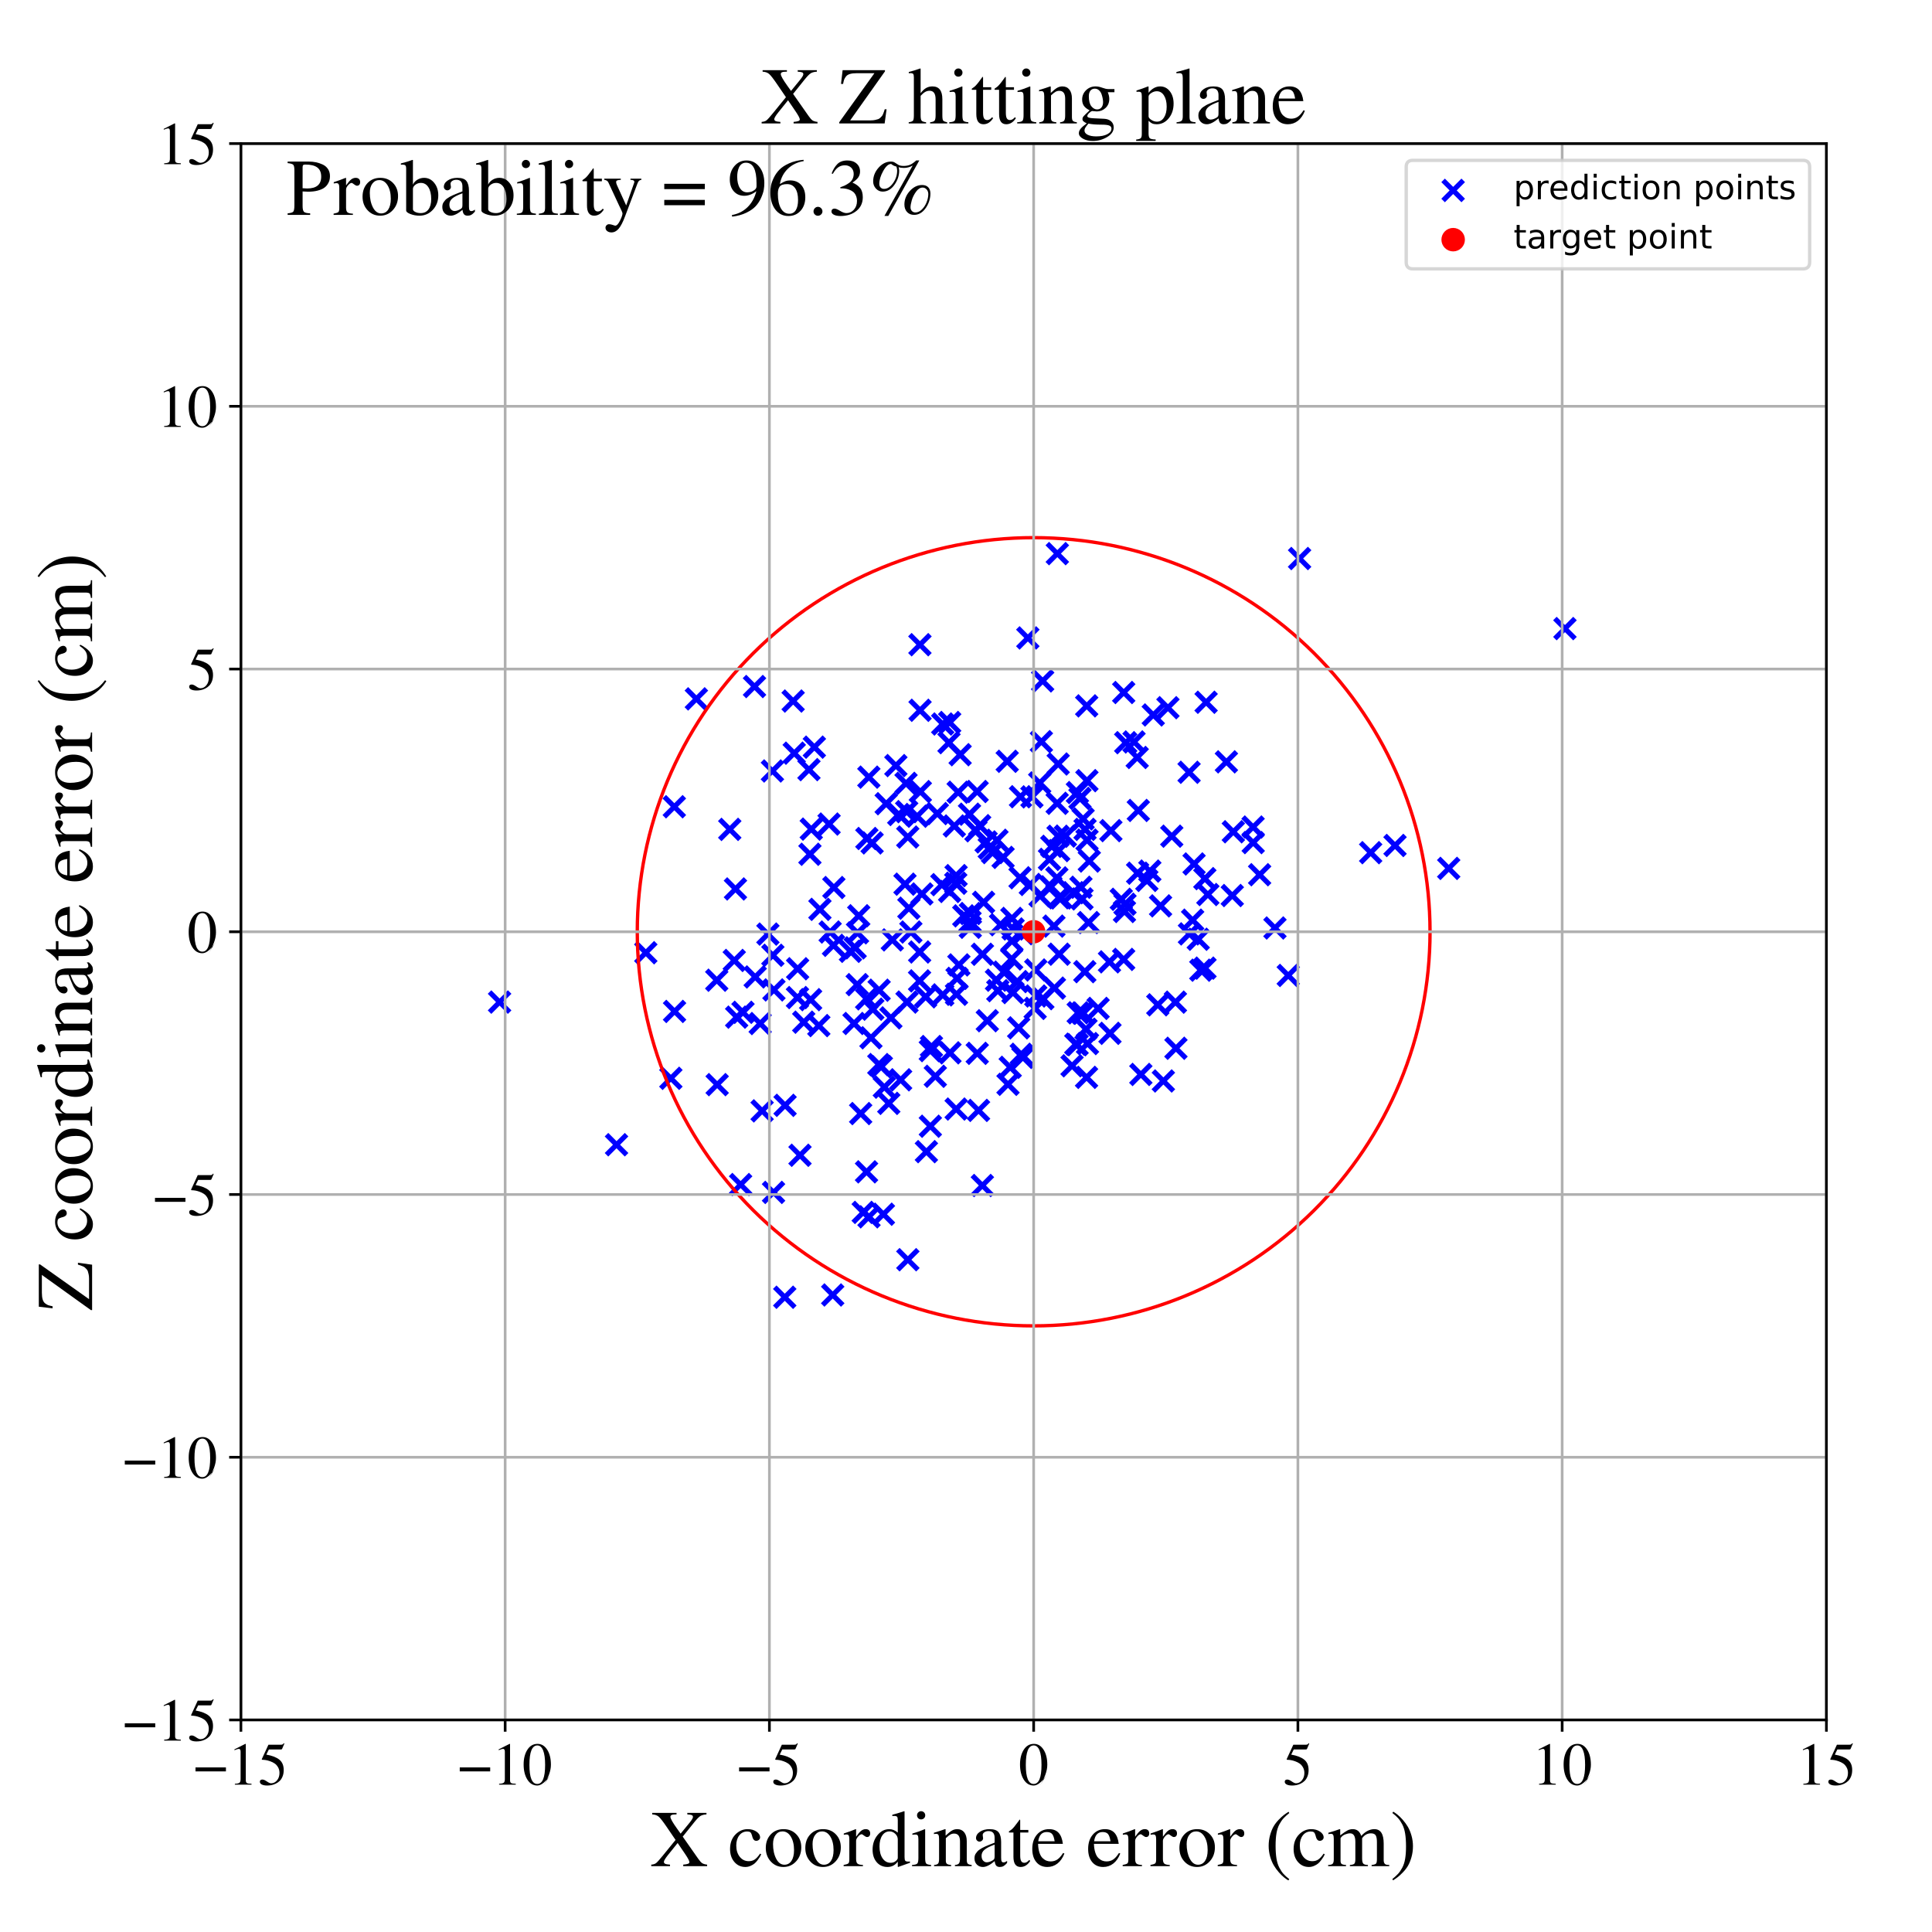 <?xml version="1.0" encoding="utf-8" standalone="no"?>
<!DOCTYPE svg PUBLIC "-//W3C//DTD SVG 1.1//EN"
  "http://www.w3.org/Graphics/SVG/1.1/DTD/svg11.dtd">
<!-- Created with matplotlib (https://matplotlib.org/) -->
<svg height="576pt" version="1.1" viewBox="0 0 576 576" width="576pt" xmlns="http://www.w3.org/2000/svg" xmlns:xlink="http://www.w3.org/1999/xlink">
 <defs>
  <style type="text/css">
*{stroke-linecap:butt;stroke-linejoin:round;}
  </style>
 </defs>
 <g id="figure_1">
  <g id="patch_1">
   <path d="M 0 576 
L 576 576 
L 576 0 
L 0 0 
z
" style="fill:#ffffff;"/>
  </g>
  <g id="axes_1">
   <g id="patch_2">
    <path d="M 71.822 512.784 
L 544.52 512.784 
L 544.52 42.802 
L 71.822 42.802 
z
" style="fill:#ffffff;"/>
   </g>
   <g id="PathCollection_1">
    <defs>
     <path d="M -3 3 
L 3 -3 
M -3 -3 
L 3 3 
" id="m99e637f952" style="stroke:#0000ff;stroke-width:1.5;"/>
    </defs>
    <g clip-path="url(#p95869760eb)">
     <use style="fill:#0000ff;stroke:#0000ff;stroke-width:1.5;" x="262.764" xlink:href="#m99e637f952" y="318.007"/>
     <use style="fill:#0000ff;stroke:#0000ff;stroke-width:1.5;" x="220.809" xlink:href="#m99e637f952" y="353.161"/>
     <use style="fill:#0000ff;stroke:#0000ff;stroke-width:1.5;" x="348.206" xlink:href="#m99e637f952" y="210.993"/>
     <use style="fill:#0000ff;stroke:#0000ff;stroke-width:1.5;" x="321.126" xlink:href="#m99e637f952" y="311.461"/>
     <use style="fill:#0000ff;stroke:#0000ff;stroke-width:1.5;" x="323.987" xlink:href="#m99e637f952" y="210.446"/>
     <use style="fill:#0000ff;stroke:#0000ff;stroke-width:1.5;" x="277.371" xlink:href="#m99e637f952" y="335.771"/>
     <use style="fill:#0000ff;stroke:#0000ff;stroke-width:1.5;" x="280.807" xlink:href="#m99e637f952" y="263.745"/>
     <use style="fill:#0000ff;stroke:#0000ff;stroke-width:1.5;" x="254.612" xlink:href="#m99e637f952" y="305.136"/>
     <use style="fill:#0000ff;stroke:#0000ff;stroke-width:1.5;" x="200.008" xlink:href="#m99e637f952" y="321.481"/>
     <use style="fill:#0000ff;stroke:#0000ff;stroke-width:1.5;" x="323.94" xlink:href="#m99e637f952" y="321.202"/>
     <use style="fill:#0000ff;stroke:#0000ff;stroke-width:1.5;" x="237.748" xlink:href="#m99e637f952" y="297.408"/>
     <use style="fill:#0000ff;stroke:#0000ff;stroke-width:1.5;" x="431.915" xlink:href="#m99e637f952" y="258.899"/>
     <use style="fill:#0000ff;stroke:#0000ff;stroke-width:1.5;" x="285.663" xlink:href="#m99e637f952" y="236.195"/>
     <use style="fill:#0000ff;stroke:#0000ff;stroke-width:1.5;" x="244.121" xlink:href="#m99e637f952" y="305.767"/>
     <use style="fill:#0000ff;stroke:#0000ff;stroke-width:1.5;" x="367.702" xlink:href="#m99e637f952" y="247.979"/>
     <use style="fill:#0000ff;stroke:#0000ff;stroke-width:1.5;" x="247.498" xlink:href="#m99e637f952" y="277.871"/>
     <use style="fill:#0000ff;stroke:#0000ff;stroke-width:1.5;" x="248.604" xlink:href="#m99e637f952" y="264.609"/>
     <use style="fill:#0000ff;stroke:#0000ff;stroke-width:1.5;" x="339.043" xlink:href="#m99e637f952" y="225.831"/>
     <use style="fill:#0000ff;stroke:#0000ff;stroke-width:1.5;" x="285.17" xlink:href="#m99e637f952" y="296.428"/>
     <use style="fill:#0000ff;stroke:#0000ff;stroke-width:1.5;" x="321.213" xlink:href="#m99e637f952" y="236.293"/>
     <use style="fill:#0000ff;stroke:#0000ff;stroke-width:1.5;" x="292.076" xlink:href="#m99e637f952" y="246.161"/>
     <use style="fill:#0000ff;stroke:#0000ff;stroke-width:1.5;" x="317.627" xlink:href="#m99e637f952" y="249.27"/>
     <use style="fill:#0000ff;stroke:#0000ff;stroke-width:1.5;" x="290.966" xlink:href="#m99e637f952" y="247.681"/>
     <use style="fill:#0000ff;stroke:#0000ff;stroke-width:1.5;" x="281.07" xlink:href="#m99e637f952" y="296.61"/>
     <use style="fill:#0000ff;stroke:#0000ff;stroke-width:1.5;" x="350.592" xlink:href="#m99e637f952" y="312.525"/>
     <use style="fill:#0000ff;stroke:#0000ff;stroke-width:1.5;" x="274.18" xlink:href="#m99e637f952" y="283.827"/>
     <use style="fill:#0000ff;stroke:#0000ff;stroke-width:1.5;" x="415.905" xlink:href="#m99e637f952" y="252.065"/>
     <use style="fill:#0000ff;stroke:#0000ff;stroke-width:1.5;" x="321.451" xlink:href="#m99e637f952" y="301.953"/>
     <use style="fill:#0000ff;stroke:#0000ff;stroke-width:1.5;" x="262.006" xlink:href="#m99e637f952" y="317.386"/>
     <use style="fill:#0000ff;stroke:#0000ff;stroke-width:1.5;" x="258.347" xlink:href="#m99e637f952" y="349.369"/>
     <use style="fill:#0000ff;stroke:#0000ff;stroke-width:1.5;" x="286.252" xlink:href="#m99e637f952" y="225.005"/>
     <use style="fill:#0000ff;stroke:#0000ff;stroke-width:1.5;" x="284.942" xlink:href="#m99e637f952" y="263.324"/>
     <use style="fill:#0000ff;stroke:#0000ff;stroke-width:1.5;" x="365.635" xlink:href="#m99e637f952" y="227.133"/>
     <use style="fill:#0000ff;stroke:#0000ff;stroke-width:1.5;" x="284.518" xlink:href="#m99e637f952" y="246.253"/>
     <use style="fill:#0000ff;stroke:#0000ff;stroke-width:1.5;" x="263.375" xlink:href="#m99e637f952" y="362.008"/>
     <use style="fill:#0000ff;stroke:#0000ff;stroke-width:1.5;" x="315.182" xlink:href="#m99e637f952" y="239.497"/>
     <use style="fill:#0000ff;stroke:#0000ff;stroke-width:1.5;" x="283.134" xlink:href="#m99e637f952" y="215.398"/>
     <use style="fill:#0000ff;stroke:#0000ff;stroke-width:1.5;" x="308.804" xlink:href="#m99e637f952" y="296.943"/>
     <use style="fill:#0000ff;stroke:#0000ff;stroke-width:1.5;" x="285.335" xlink:href="#m99e637f952" y="291.685"/>
     <use style="fill:#0000ff;stroke:#0000ff;stroke-width:1.5;" x="307.658" xlink:href="#m99e637f952" y="237.576"/>
     <use style="fill:#0000ff;stroke:#0000ff;stroke-width:1.5;" x="230.737" xlink:href="#m99e637f952" y="295.129"/>
     <use style="fill:#0000ff;stroke:#0000ff;stroke-width:1.5;" x="298.3" xlink:href="#m99e637f952" y="275.693"/>
     <use style="fill:#0000ff;stroke:#0000ff;stroke-width:1.5;" x="256.026" xlink:href="#m99e637f952" y="273.023"/>
     <use style="fill:#0000ff;stroke:#0000ff;stroke-width:1.5;" x="239.624" xlink:href="#m99e637f952" y="304.748"/>
     <use style="fill:#0000ff;stroke:#0000ff;stroke-width:1.5;" x="294.941" xlink:href="#m99e637f952" y="252.889"/>
     <use style="fill:#0000ff;stroke:#0000ff;stroke-width:1.5;" x="230.622" xlink:href="#m99e637f952" y="355.499"/>
     <use style="fill:#0000ff;stroke:#0000ff;stroke-width:1.5;" x="299.307" xlink:href="#m99e637f952" y="289.825"/>
     <use style="fill:#0000ff;stroke:#0000ff;stroke-width:1.5;" x="269.811" xlink:href="#m99e637f952" y="263.601"/>
     <use style="fill:#0000ff;stroke:#0000ff;stroke-width:1.5;" x="309.974" xlink:href="#m99e637f952" y="233.421"/>
     <use style="fill:#0000ff;stroke:#0000ff;stroke-width:1.5;" x="244.447" xlink:href="#m99e637f952" y="271.112"/>
     <use style="fill:#0000ff;stroke:#0000ff;stroke-width:1.5;" x="314.211" xlink:href="#m99e637f952" y="276.106"/>
     <use style="fill:#0000ff;stroke:#0000ff;stroke-width:1.5;" x="293.245" xlink:href="#m99e637f952" y="269.012"/>
     <use style="fill:#0000ff;stroke:#0000ff;stroke-width:1.5;" x="322.273" xlink:href="#m99e637f952" y="264.525"/>
     <use style="fill:#0000ff;stroke:#0000ff;stroke-width:1.5;" x="233.967" xlink:href="#m99e637f952" y="386.758"/>
     <use style="fill:#0000ff;stroke:#0000ff;stroke-width:1.5;" x="271.565" xlink:href="#m99e637f952" y="277.874"/>
     <use style="fill:#0000ff;stroke:#0000ff;stroke-width:1.5;" x="304.907" xlink:href="#m99e637f952" y="278.373"/>
     <use style="fill:#0000ff;stroke:#0000ff;stroke-width:1.5;" x="316.341" xlink:href="#m99e637f952" y="267.716"/>
     <use style="fill:#0000ff;stroke:#0000ff;stroke-width:1.5;" x="299.059" xlink:href="#m99e637f952" y="255.624"/>
     <use style="fill:#0000ff;stroke:#0000ff;stroke-width:1.5;" x="292.902" xlink:href="#m99e637f952" y="284.509"/>
     <use style="fill:#0000ff;stroke:#0000ff;stroke-width:1.5;" x="300.288" xlink:href="#m99e637f952" y="226.97"/>
     <use style="fill:#0000ff;stroke:#0000ff;stroke-width:1.5;" x="236.788" xlink:href="#m99e637f952" y="224.55"/>
     <use style="fill:#0000ff;stroke:#0000ff;stroke-width:1.5;" x="257.362" xlink:href="#m99e637f952" y="361.461"/>
     <use style="fill:#0000ff;stroke:#0000ff;stroke-width:1.5;" x="346.009" xlink:href="#m99e637f952" y="270.073"/>
     <use style="fill:#0000ff;stroke:#0000ff;stroke-width:1.5;" x="322.583" xlink:href="#m99e637f952" y="267.994"/>
     <use style="fill:#0000ff;stroke:#0000ff;stroke-width:1.5;" x="255.658" xlink:href="#m99e637f952" y="278.111"/>
     <use style="fill:#0000ff;stroke:#0000ff;stroke-width:1.5;" x="315.771" xlink:href="#m99e637f952" y="284.482"/>
     <use style="fill:#0000ff;stroke:#0000ff;stroke-width:1.5;" x="346.843" xlink:href="#m99e637f952" y="322.277"/>
     <use style="fill:#0000ff;stroke:#0000ff;stroke-width:1.5;" x="313.57" xlink:href="#m99e637f952" y="252.323"/>
     <use style="fill:#0000ff;stroke:#0000ff;stroke-width:1.5;" x="315.718" xlink:href="#m99e637f952" y="267.652"/>
     <use style="fill:#0000ff;stroke:#0000ff;stroke-width:1.5;" x="345.182" xlink:href="#m99e637f952" y="299.573"/>
     <use style="fill:#0000ff;stroke:#0000ff;stroke-width:1.5;" x="319.612" xlink:href="#m99e637f952" y="317.752"/>
     <use style="fill:#0000ff;stroke:#0000ff;stroke-width:1.5;" x="285.062" xlink:href="#m99e637f952" y="330.65"/>
     <use style="fill:#0000ff;stroke:#0000ff;stroke-width:1.5;" x="287.336" xlink:href="#m99e637f952" y="273.047"/>
     <use style="fill:#0000ff;stroke:#0000ff;stroke-width:1.5;" x="330.923" xlink:href="#m99e637f952" y="308.073"/>
     <use style="fill:#0000ff;stroke:#0000ff;stroke-width:1.5;" x="218.915" xlink:href="#m99e637f952" y="286.344"/>
     <use style="fill:#0000ff;stroke:#0000ff;stroke-width:1.5;" x="340.129" xlink:href="#m99e637f952" y="320.328"/>
     <use style="fill:#0000ff;stroke:#0000ff;stroke-width:1.5;" x="355.996" xlink:href="#m99e637f952" y="257.579"/>
     <use style="fill:#0000ff;stroke:#0000ff;stroke-width:1.5;" x="236.466" xlink:href="#m99e637f952" y="209.008"/>
     <use style="fill:#0000ff;stroke:#0000ff;stroke-width:1.5;" x="256.597" xlink:href="#m99e637f952" y="331.993"/>
     <use style="fill:#0000ff;stroke:#0000ff;stroke-width:1.5;" x="283.218" xlink:href="#m99e637f952" y="313.887"/>
     <use style="fill:#0000ff;stroke:#0000ff;stroke-width:1.5;" x="334.296" xlink:href="#m99e637f952" y="268.113"/>
     <use style="fill:#0000ff;stroke:#0000ff;stroke-width:1.5;" x="335.619" xlink:href="#m99e637f952" y="221.418"/>
     <use style="fill:#0000ff;stroke:#0000ff;stroke-width:1.5;" x="274.303" xlink:href="#m99e637f952" y="211.762"/>
     <use style="fill:#0000ff;stroke:#0000ff;stroke-width:1.5;" x="248.489" xlink:href="#m99e637f952" y="281.842"/>
     <use style="fill:#0000ff;stroke:#0000ff;stroke-width:1.5;" x="359.203" xlink:href="#m99e637f952" y="261.951"/>
     <use style="fill:#0000ff;stroke:#0000ff;stroke-width:1.5;" x="335.02" xlink:href="#m99e637f952" y="206.461"/>
     <use style="fill:#0000ff;stroke:#0000ff;stroke-width:1.5;" x="330.777" xlink:href="#m99e637f952" y="286.76"/>
     <use style="fill:#0000ff;stroke:#0000ff;stroke-width:1.5;" x="267.092" xlink:href="#m99e637f952" y="228.25"/>
     <use style="fill:#0000ff;stroke:#0000ff;stroke-width:1.5;" x="241.176" xlink:href="#m99e637f952" y="229.45"/>
     <use style="fill:#0000ff;stroke:#0000ff;stroke-width:1.5;" x="278.853" xlink:href="#m99e637f952" y="320.88"/>
     <use style="fill:#0000ff;stroke:#0000ff;stroke-width:1.5;" x="274.264" xlink:href="#m99e637f952" y="192.21"/>
     <use style="fill:#0000ff;stroke:#0000ff;stroke-width:1.5;" x="367.39" xlink:href="#m99e637f952" y="266.991"/>
     <use style="fill:#0000ff;stroke:#0000ff;stroke-width:1.5;" x="335.008" xlink:href="#m99e637f952" y="286.036"/>
     <use style="fill:#0000ff;stroke:#0000ff;stroke-width:1.5;" x="408.647" xlink:href="#m99e637f952" y="254.213"/>
     <use style="fill:#0000ff;stroke:#0000ff;stroke-width:1.5;" x="270.417" xlink:href="#m99e637f952" y="298.751"/>
     <use style="fill:#0000ff;stroke:#0000ff;stroke-width:1.5;" x="259.037" xlink:href="#m99e637f952" y="231.692"/>
     <use style="fill:#0000ff;stroke:#0000ff;stroke-width:1.5;" x="304.472" xlink:href="#m99e637f952" y="314.318"/>
     <use style="fill:#0000ff;stroke:#0000ff;stroke-width:1.5;" x="297.088" xlink:href="#m99e637f952" y="292.235"/>
     <use style="fill:#0000ff;stroke:#0000ff;stroke-width:1.5;" x="380.11" xlink:href="#m99e637f952" y="276.666"/>
     <use style="fill:#0000ff;stroke:#0000ff;stroke-width:1.5;" x="373.596" xlink:href="#m99e637f952" y="246.571"/>
     <use style="fill:#0000ff;stroke:#0000ff;stroke-width:1.5;" x="227.215" xlink:href="#m99e637f952" y="331.191"/>
     <use style="fill:#0000ff;stroke:#0000ff;stroke-width:1.5;" x="258.375" xlink:href="#m99e637f952" y="297.792"/>
     <use style="fill:#0000ff;stroke:#0000ff;stroke-width:1.5;" x="241.466" xlink:href="#m99e637f952" y="254.69"/>
     <use style="fill:#0000ff;stroke:#0000ff;stroke-width:1.5;" x="310.074" xlink:href="#m99e637f952" y="267.091"/>
     <use style="fill:#0000ff;stroke:#0000ff;stroke-width:1.5;" x="273.433" xlink:href="#m99e637f952" y="243.348"/>
     <use style="fill:#0000ff;stroke:#0000ff;stroke-width:1.5;" x="354.615" xlink:href="#m99e637f952" y="278.426"/>
     <use style="fill:#0000ff;stroke:#0000ff;stroke-width:1.5;" x="274.847" xlink:href="#m99e637f952" y="266.521"/>
     <use style="fill:#0000ff;stroke:#0000ff;stroke-width:1.5;" x="314.362" xlink:href="#m99e637f952" y="294.59"/>
     <use style="fill:#0000ff;stroke:#0000ff;stroke-width:1.5;" x="323.421" xlink:href="#m99e637f952" y="289.691"/>
     <use style="fill:#0000ff;stroke:#0000ff;stroke-width:1.5;" x="321.975" xlink:href="#m99e637f952" y="238.023"/>
     <use style="fill:#0000ff;stroke:#0000ff;stroke-width:1.5;" x="322.916" xlink:href="#m99e637f952" y="244.157"/>
     <use style="fill:#0000ff;stroke:#0000ff;stroke-width:1.5;" x="260.222" xlink:href="#m99e637f952" y="300.875"/>
     <use style="fill:#0000ff;stroke:#0000ff;stroke-width:1.5;" x="237.805" xlink:href="#m99e637f952" y="288.821"/>
     <use style="fill:#0000ff;stroke:#0000ff;stroke-width:1.5;" x="264.979" xlink:href="#m99e637f952" y="328.954"/>
     <use style="fill:#0000ff;stroke:#0000ff;stroke-width:1.5;" x="221.512" xlink:href="#m99e637f952" y="301.808"/>
     <use style="fill:#0000ff;stroke:#0000ff;stroke-width:1.5;" x="226.636" xlink:href="#m99e637f952" y="305.155"/>
     <use style="fill:#0000ff;stroke:#0000ff;stroke-width:1.5;" x="192.539" xlink:href="#m99e637f952" y="284.043"/>
     <use style="fill:#0000ff;stroke:#0000ff;stroke-width:1.5;" x="335.4" xlink:href="#m99e637f952" y="269.581"/>
     <use style="fill:#0000ff;stroke:#0000ff;stroke-width:1.5;" x="354.509" xlink:href="#m99e637f952" y="230.245"/>
     <use style="fill:#0000ff;stroke:#0000ff;stroke-width:1.5;" x="270.64" xlink:href="#m99e637f952" y="249.547"/>
     <use style="fill:#0000ff;stroke:#0000ff;stroke-width:1.5;" x="207.616" xlink:href="#m99e637f952" y="208.358"/>
     <use style="fill:#0000ff;stroke:#0000ff;stroke-width:1.5;" x="303.699" xlink:href="#m99e637f952" y="306.44"/>
     <use style="fill:#0000ff;stroke:#0000ff;stroke-width:1.5;" x="349.349" xlink:href="#m99e637f952" y="249.297"/>
     <use style="fill:#0000ff;stroke:#0000ff;stroke-width:1.5;" x="341.918" xlink:href="#m99e637f952" y="262.488"/>
     <use style="fill:#0000ff;stroke:#0000ff;stroke-width:1.5;" x="291.737" xlink:href="#m99e637f952" y="331.049"/>
     <use style="fill:#0000ff;stroke:#0000ff;stroke-width:1.5;" x="304.964" xlink:href="#m99e637f952" y="315.256"/>
     <use style="fill:#0000ff;stroke:#0000ff;stroke-width:1.5;" x="254.951" xlink:href="#m99e637f952" y="282.582"/>
     <use style="fill:#0000ff;stroke:#0000ff;stroke-width:1.5;" x="295.912" xlink:href="#m99e637f952" y="254.183"/>
     <use style="fill:#0000ff;stroke:#0000ff;stroke-width:1.5;" x="297.485" xlink:href="#m99e637f952" y="295.358"/>
     <use style="fill:#0000ff;stroke:#0000ff;stroke-width:1.5;" x="301.701" xlink:href="#m99e637f952" y="280.542"/>
     <use style="fill:#0000ff;stroke:#0000ff;stroke-width:1.5;" x="201.111" xlink:href="#m99e637f952" y="301.544"/>
     <use style="fill:#0000ff;stroke:#0000ff;stroke-width:1.5;" x="315.487" xlink:href="#m99e637f952" y="227.775"/>
     <use style="fill:#0000ff;stroke:#0000ff;stroke-width:1.5;" x="302.039" xlink:href="#m99e637f952" y="276.958"/>
     <use style="fill:#0000ff;stroke:#0000ff;stroke-width:1.5;" x="270.316" xlink:href="#m99e637f952" y="241.977"/>
     <use style="fill:#0000ff;stroke:#0000ff;stroke-width:1.5;" x="224.946" xlink:href="#m99e637f952" y="204.682"/>
     <use style="fill:#0000ff;stroke:#0000ff;stroke-width:1.5;" x="308.804" xlink:href="#m99e637f952" y="289.188"/>
     <use style="fill:#0000ff;stroke:#0000ff;stroke-width:1.5;" x="310.478" xlink:href="#m99e637f952" y="221.112"/>
     <use style="fill:#0000ff;stroke:#0000ff;stroke-width:1.5;" x="324.082" xlink:href="#m99e637f952" y="250.456"/>
     <use style="fill:#0000ff;stroke:#0000ff;stroke-width:1.5;" x="323.769" xlink:href="#m99e637f952" y="306.838"/>
     <use style="fill:#0000ff;stroke:#0000ff;stroke-width:1.5;" x="304.109" xlink:href="#m99e637f952" y="261.696"/>
     <use style="fill:#0000ff;stroke:#0000ff;stroke-width:1.5;" x="213.693" xlink:href="#m99e637f952" y="292.235"/>
     <use style="fill:#0000ff;stroke:#0000ff;stroke-width:1.5;" x="201.04" xlink:href="#m99e637f952" y="240.521"/>
     <use style="fill:#0000ff;stroke:#0000ff;stroke-width:1.5;" x="304.248" xlink:href="#m99e637f952" y="237.538"/>
     <use style="fill:#0000ff;stroke:#0000ff;stroke-width:1.5;" x="315.635" xlink:href="#m99e637f952" y="253.591"/>
     <use style="fill:#0000ff;stroke:#0000ff;stroke-width:1.5;" x="253.544" xlink:href="#m99e637f952" y="283.621"/>
     <use style="fill:#0000ff;stroke:#0000ff;stroke-width:1.5;" x="310.853" xlink:href="#m99e637f952" y="203.004"/>
     <use style="fill:#0000ff;stroke:#0000ff;stroke-width:1.5;" x="279.447" xlink:href="#m99e637f952" y="242.554"/>
     <use style="fill:#0000ff;stroke:#0000ff;stroke-width:1.5;" x="289.308" xlink:href="#m99e637f952" y="272.352"/>
     <use style="fill:#0000ff;stroke:#0000ff;stroke-width:1.5;" x="360.107" xlink:href="#m99e637f952" y="266.693"/>
     <use style="fill:#0000ff;stroke:#0000ff;stroke-width:1.5;" x="300.522" xlink:href="#m99e637f952" y="323.272"/>
     <use style="fill:#0000ff;stroke:#0000ff;stroke-width:1.5;" x="289.046" xlink:href="#m99e637f952" y="242.74"/>
     <use style="fill:#0000ff;stroke:#0000ff;stroke-width:1.5;" x="324.764" xlink:href="#m99e637f952" y="256.715"/>
     <use style="fill:#0000ff;stroke:#0000ff;stroke-width:1.5;" x="301.609" xlink:href="#m99e637f952" y="285.894"/>
     <use style="fill:#0000ff;stroke:#0000ff;stroke-width:1.5;" x="310.913" xlink:href="#m99e637f952" y="297.735"/>
     <use style="fill:#0000ff;stroke:#0000ff;stroke-width:1.5;" x="355.569" xlink:href="#m99e637f952" y="274.336"/>
     <use style="fill:#0000ff;stroke:#0000ff;stroke-width:1.5;" x="323.491" xlink:href="#m99e637f952" y="247.27"/>
     <use style="fill:#0000ff;stroke:#0000ff;stroke-width:1.5;" x="301.68" xlink:href="#m99e637f952" y="273.807"/>
     <use style="fill:#0000ff;stroke:#0000ff;stroke-width:1.5;" x="259.08" xlink:href="#m99e637f952" y="362.778"/>
     <use style="fill:#0000ff;stroke:#0000ff;stroke-width:1.5;" x="387.454" xlink:href="#m99e637f952" y="166.515"/>
     <use style="fill:#0000ff;stroke:#0000ff;stroke-width:1.5;" x="357.234" xlink:href="#m99e637f952" y="280.025"/>
     <use style="fill:#0000ff;stroke:#0000ff;stroke-width:1.5;" x="293.997" xlink:href="#m99e637f952" y="251.012"/>
     <use style="fill:#0000ff;stroke:#0000ff;stroke-width:1.5;" x="241.868" xlink:href="#m99e637f952" y="247.191"/>
     <use style="fill:#0000ff;stroke:#0000ff;stroke-width:1.5;" x="228.942" xlink:href="#m99e637f952" y="278.484"/>
     <use style="fill:#0000ff;stroke:#0000ff;stroke-width:1.5;" x="373.624" xlink:href="#m99e637f952" y="251.207"/>
     <use style="fill:#0000ff;stroke:#0000ff;stroke-width:1.5;" x="266.034" xlink:href="#m99e637f952" y="280.218"/>
     <use style="fill:#0000ff;stroke:#0000ff;stroke-width:1.5;" x="247.18" xlink:href="#m99e637f952" y="245.68"/>
     <use style="fill:#0000ff;stroke:#0000ff;stroke-width:1.5;" x="277.357" xlink:href="#m99e637f952" y="313.233"/>
     <use style="fill:#0000ff;stroke:#0000ff;stroke-width:1.5;" x="270.662" xlink:href="#m99e637f952" y="375.564"/>
     <use style="fill:#0000ff;stroke:#0000ff;stroke-width:1.5;" x="267.948" xlink:href="#m99e637f952" y="242.829"/>
     <use style="fill:#0000ff;stroke:#0000ff;stroke-width:1.5;" x="302.008" xlink:href="#m99e637f952" y="295.924"/>
     <use style="fill:#0000ff;stroke:#0000ff;stroke-width:1.5;" x="322.943" xlink:href="#m99e637f952" y="302.101"/>
     <use style="fill:#0000ff;stroke:#0000ff;stroke-width:1.5;" x="289.2" xlink:href="#m99e637f952" y="274.774"/>
     <use style="fill:#0000ff;stroke:#0000ff;stroke-width:1.5;" x="242.79" xlink:href="#m99e637f952" y="222.755"/>
     <use style="fill:#0000ff;stroke:#0000ff;stroke-width:1.5;" x="335.243" xlink:href="#m99e637f952" y="271.75"/>
     <use style="fill:#0000ff;stroke:#0000ff;stroke-width:1.5;" x="225.145" xlink:href="#m99e637f952" y="291.263"/>
     <use style="fill:#0000ff;stroke:#0000ff;stroke-width:1.5;" x="384.076" xlink:href="#m99e637f952" y="290.818"/>
     <use style="fill:#0000ff;stroke:#0000ff;stroke-width:1.5;" x="274.384" xlink:href="#m99e637f952" y="236.002"/>
     <use style="fill:#0000ff;stroke:#0000ff;stroke-width:1.5;" x="294.355" xlink:href="#m99e637f952" y="304.311"/>
     <use style="fill:#0000ff;stroke:#0000ff;stroke-width:1.5;" x="213.816" xlink:href="#m99e637f952" y="323.369"/>
     <use style="fill:#0000ff;stroke:#0000ff;stroke-width:1.5;" x="339.374" xlink:href="#m99e637f952" y="241.623"/>
     <use style="fill:#0000ff;stroke:#0000ff;stroke-width:1.5;" x="327.388" xlink:href="#m99e637f952" y="300.639"/>
     <use style="fill:#0000ff;stroke:#0000ff;stroke-width:1.5;" x="270.965" xlink:href="#m99e637f952" y="270.757"/>
     <use style="fill:#0000ff;stroke:#0000ff;stroke-width:1.5;" x="307.176" xlink:href="#m99e637f952" y="263.69"/>
     <use style="fill:#0000ff;stroke:#0000ff;stroke-width:1.5;" x="359.252" xlink:href="#m99e637f952" y="288.635"/>
     <use style="fill:#0000ff;stroke:#0000ff;stroke-width:1.5;" x="277.702" xlink:href="#m99e637f952" y="312.008"/>
     <use style="fill:#0000ff;stroke:#0000ff;stroke-width:1.5;" x="343.833" xlink:href="#m99e637f952" y="213.153"/>
     <use style="fill:#0000ff;stroke:#0000ff;stroke-width:1.5;" x="315.442" xlink:href="#m99e637f952" y="249.32"/>
     <use style="fill:#0000ff;stroke:#0000ff;stroke-width:1.5;" x="248.262" xlink:href="#m99e637f952" y="386.079"/>
     <use style="fill:#0000ff;stroke:#0000ff;stroke-width:1.5;" x="255.565" xlink:href="#m99e637f952" y="293.554"/>
     <use style="fill:#0000ff;stroke:#0000ff;stroke-width:1.5;" x="292.88" xlink:href="#m99e637f952" y="353.441"/>
     <use style="fill:#0000ff;stroke:#0000ff;stroke-width:1.5;" x="285.043" xlink:href="#m99e637f952" y="261.052"/>
     <use style="fill:#0000ff;stroke:#0000ff;stroke-width:1.5;" x="359.586" xlink:href="#m99e637f952" y="209.369"/>
     <use style="fill:#0000ff;stroke:#0000ff;stroke-width:1.5;" x="306.436" xlink:href="#m99e637f952" y="190.19"/>
     <use style="fill:#0000ff;stroke:#0000ff;stroke-width:1.5;" x="291.354" xlink:href="#m99e637f952" y="314.04"/>
     <use style="fill:#0000ff;stroke:#0000ff;stroke-width:1.5;" x="320.735" xlink:href="#m99e637f952" y="311.315"/>
     <use style="fill:#0000ff;stroke:#0000ff;stroke-width:1.5;" x="234.063" xlink:href="#m99e637f952" y="329.541"/>
     <use style="fill:#0000ff;stroke:#0000ff;stroke-width:1.5;" x="375.541" xlink:href="#m99e637f952" y="260.785"/>
     <use style="fill:#0000ff;stroke:#0000ff;stroke-width:1.5;" x="259.658" xlink:href="#m99e637f952" y="309.402"/>
     <use style="fill:#0000ff;stroke:#0000ff;stroke-width:1.5;" x="297.232" xlink:href="#m99e637f952" y="250.515"/>
     <use style="fill:#0000ff;stroke:#0000ff;stroke-width:1.5;" x="219.271" xlink:href="#m99e637f952" y="265.03"/>
     <use style="fill:#0000ff;stroke:#0000ff;stroke-width:1.5;" x="183.811" xlink:href="#m99e637f952" y="341.283"/>
     <use style="fill:#0000ff;stroke:#0000ff;stroke-width:1.5;" x="312.892" xlink:href="#m99e637f952" y="256.203"/>
     <use style="fill:#0000ff;stroke:#0000ff;stroke-width:1.5;" x="282.924" xlink:href="#m99e637f952" y="221.41"/>
     <use style="fill:#0000ff;stroke:#0000ff;stroke-width:1.5;" x="285.876" xlink:href="#m99e637f952" y="287.671"/>
     <use style="fill:#0000ff;stroke:#0000ff;stroke-width:1.5;" x="331.198" xlink:href="#m99e637f952" y="247.643"/>
     <use style="fill:#0000ff;stroke:#0000ff;stroke-width:1.5;" x="230.42" xlink:href="#m99e637f952" y="284.806"/>
     <use style="fill:#0000ff;stroke:#0000ff;stroke-width:1.5;" x="315.23" xlink:href="#m99e637f952" y="165.055"/>
     <use style="fill:#0000ff;stroke:#0000ff;stroke-width:1.5;" x="324.526" xlink:href="#m99e637f952" y="275.049"/>
     <use style="fill:#0000ff;stroke:#0000ff;stroke-width:1.5;" x="274.157" xlink:href="#m99e637f952" y="292.436"/>
     <use style="fill:#0000ff;stroke:#0000ff;stroke-width:1.5;" x="315.088" xlink:href="#m99e637f952" y="261.722"/>
     <use style="fill:#0000ff;stroke:#0000ff;stroke-width:1.5;" x="268.509" xlink:href="#m99e637f952" y="321.93"/>
     <use style="fill:#0000ff;stroke:#0000ff;stroke-width:1.5;" x="276.193" xlink:href="#m99e637f952" y="343.351"/>
     <use style="fill:#0000ff;stroke:#0000ff;stroke-width:1.5;" x="313.302" xlink:href="#m99e637f952" y="264.392"/>
     <use style="fill:#0000ff;stroke:#0000ff;stroke-width:1.5;" x="263.647" xlink:href="#m99e637f952" y="324.125"/>
     <use style="fill:#0000ff;stroke:#0000ff;stroke-width:1.5;" x="270.12" xlink:href="#m99e637f952" y="233.55"/>
     <use style="fill:#0000ff;stroke:#0000ff;stroke-width:1.5;" x="320.026" xlink:href="#m99e637f952" y="266.149"/>
     <use style="fill:#0000ff;stroke:#0000ff;stroke-width:1.5;" x="241.677" xlink:href="#m99e637f952" y="298.033"/>
     <use style="fill:#0000ff;stroke:#0000ff;stroke-width:1.5;" x="308.619" xlink:href="#m99e637f952" y="300.64"/>
     <use style="fill:#0000ff;stroke:#0000ff;stroke-width:1.5;" x="289.275" xlink:href="#m99e637f952" y="276.456"/>
     <use style="fill:#0000ff;stroke:#0000ff;stroke-width:1.5;" x="291.32" xlink:href="#m99e637f952" y="235.978"/>
     <use style="fill:#0000ff;stroke:#0000ff;stroke-width:1.5;" x="338.093" xlink:href="#m99e637f952" y="221.203"/>
     <use style="fill:#0000ff;stroke:#0000ff;stroke-width:1.5;" x="230.289" xlink:href="#m99e637f952" y="229.855"/>
     <use style="fill:#0000ff;stroke:#0000ff;stroke-width:1.5;" x="303.264" xlink:href="#m99e637f952" y="292.646"/>
     <use style="fill:#0000ff;stroke:#0000ff;stroke-width:1.5;" x="264.208" xlink:href="#m99e637f952" y="239.616"/>
     <use style="fill:#0000ff;stroke:#0000ff;stroke-width:1.5;" x="301.183" xlink:href="#m99e637f952" y="318.203"/>
     <use style="fill:#0000ff;stroke:#0000ff;stroke-width:1.5;" x="358.004" xlink:href="#m99e637f952" y="289.247"/>
     <use style="fill:#0000ff;stroke:#0000ff;stroke-width:1.5;" x="217.57" xlink:href="#m99e637f952" y="247.27"/>
     <use style="fill:#0000ff;stroke:#0000ff;stroke-width:1.5;" x="275.961" xlink:href="#m99e637f952" y="297.198"/>
     <use style="fill:#0000ff;stroke:#0000ff;stroke-width:1.5;" x="322.683" xlink:href="#m99e637f952" y="301.975"/>
     <use style="fill:#0000ff;stroke:#0000ff;stroke-width:1.5;" x="283.126" xlink:href="#m99e637f952" y="265.778"/>
     <use style="fill:#0000ff;stroke:#0000ff;stroke-width:1.5;" x="258.444" xlink:href="#m99e637f952" y="249.984"/>
     <use style="fill:#0000ff;stroke:#0000ff;stroke-width:1.5;" x="219.629" xlink:href="#m99e637f952" y="303.249"/>
     <use style="fill:#0000ff;stroke:#0000ff;stroke-width:1.5;" x="148.945" xlink:href="#m99e637f952" y="298.759"/>
     <use style="fill:#0000ff;stroke:#0000ff;stroke-width:1.5;" x="238.51" xlink:href="#m99e637f952" y="344.428"/>
     <use style="fill:#0000ff;stroke:#0000ff;stroke-width:1.5;" x="466.566" xlink:href="#m99e637f952" y="187.404"/>
     <use style="fill:#0000ff;stroke:#0000ff;stroke-width:1.5;" x="324.217" xlink:href="#m99e637f952" y="311.125"/>
     <use style="fill:#0000ff;stroke:#0000ff;stroke-width:1.5;" x="281.054" xlink:href="#m99e637f952" y="215.852"/>
     <use style="fill:#0000ff;stroke:#0000ff;stroke-width:1.5;" x="260.01" xlink:href="#m99e637f952" y="251.304"/>
     <use style="fill:#0000ff;stroke:#0000ff;stroke-width:1.5;" x="324.049" xlink:href="#m99e637f952" y="232.743"/>
     <use style="fill:#0000ff;stroke:#0000ff;stroke-width:1.5;" x="342.81" xlink:href="#m99e637f952" y="259.697"/>
     <use style="fill:#0000ff;stroke:#0000ff;stroke-width:1.5;" x="262.102" xlink:href="#m99e637f952" y="295.214"/>
     <use style="fill:#0000ff;stroke:#0000ff;stroke-width:1.5;" x="350.437" xlink:href="#m99e637f952" y="298.777"/>
     <use style="fill:#0000ff;stroke:#0000ff;stroke-width:1.5;" x="-1" xlink:href="#m99e637f952" y="524.306"/>
     <use style="fill:#0000ff;stroke:#0000ff;stroke-width:1.5;" x="-1" xlink:href="#m99e637f952" y="510.131"/>
     <use style="fill:#0000ff;stroke:#0000ff;stroke-width:1.5;" x="265.605" xlink:href="#m99e637f952" y="303.472"/>
     <use style="fill:#0000ff;stroke:#0000ff;stroke-width:1.5;" x="339.164" xlink:href="#m99e637f952" y="260.325"/>
    </g>
   </g>
   <g id="PathCollection_2">
    <defs>
     <path d="M 0 3 
C 0.796 3 1.559 2.684 2.121 2.121 
C 2.684 1.559 3 0.796 3 0 
C 3 -0.796 2.684 -1.559 2.121 -2.121 
C 1.559 -2.684 0.796 -3 0 -3 
C -0.796 -3 -1.559 -2.684 -2.121 -2.121 
C -2.684 -1.559 -3 -0.796 -3 0 
C -3 0.796 -2.684 1.559 -2.121 2.121 
C -1.559 2.684 -0.796 3 0 3 
z
" id="m1e6c36fd8c" style="stroke:#ff0000;"/>
    </defs>
    <g clip-path="url(#p95869760eb)">
     <use style="fill:#ff0000;stroke:#ff0000;" x="308.171" xlink:href="#m1e6c36fd8c" y="277.793"/>
    </g>
   </g>
   <g id="patch_3">
    <path clip-path="url(#p95869760eb)" d="M 308.171 395.288 
C 339.511 395.288 369.572 382.908 391.733 360.875 
C 413.894 338.841 426.346 308.953 426.346 277.793 
C 426.346 246.633 413.894 216.745 391.733 194.711 
C 369.572 172.677 339.511 160.297 308.171 160.297 
C 276.831 160.297 246.77 172.677 224.609 194.711 
C 202.448 216.745 189.997 246.633 189.997 277.793 
C 189.997 308.953 202.448 338.841 224.609 360.875 
C 246.77 382.908 276.831 395.288 308.171 395.288 
z
" style="fill:none;stroke:#ff0000;stroke-linejoin:miter;"/>
   </g>
   <g id="matplotlib.axis_1">
    <g id="xtick_1">
     <g id="line2d_1">
      <path clip-path="url(#p95869760eb)" d="M 71.822 512.784 
L 71.822 42.802 
" style="fill:none;stroke:#b0b0b0;stroke-linecap:square;stroke-width:0.8;"/>
     </g>
     <g id="line2d_2">
      <defs>
       <path d="M 0 0 
L 0 3.5 
" id="m8ad3074f78" style="stroke:#000000;stroke-width:0.8;"/>
      </defs>
      <g>
       <use style="stroke:#000000;stroke-width:0.8;" x="71.822" xlink:href="#m8ad3074f78" y="512.784"/>
      </g>
     </g>
     <g id="text_1">
      <!-- −15 -->
      <defs>
       <path d="M 3 22 
L 3 28.594 
L 53.406 28.594 
L 53.406 22 
z
" id="FreeSerif-8722"/>
       <path d="M 18.297 59.297 
Q 16.5 59.297 11.094 57.094 
L 11.094 58.5 
L 29.094 67.594 
L 29.906 67.406 
L 29.906 7.406 
Q 29.906 3.797 31.703 2.688 
Q 33.5 1.594 39.406 1.5 
L 39.406 0 
L 11.797 0 
L 11.797 1.5 
Q 17.406 1.703 19.344 3.141 
Q 21.297 4.594 21.297 9.297 
L 21.297 54.594 
Q 21.297 59.297 18.297 59.297 
z
" id="FreeSerif-49"/>
       <path d="M 35.703 19.406 
Q 35.703 24.703 33.344 28.797 
Q 31 32.906 27.641 35.156 
Q 24.297 37.406 20.141 38.844 
Q 16 40.297 12.953 40.75 
Q 9.906 41.203 7.594 41.203 
Q 6.406 41.203 6.406 42 
Q 6.406 42.297 6.5 42.5 
L 17.406 66.203 
L 38.297 66.203 
Q 39.906 66.203 40.844 66.703 
Q 41.797 67.203 42.906 68.797 
L 43.797 68.094 
L 40 59.203 
Q 39.594 58.297 37.703 58.297 
L 18.094 58.297 
L 13.906 49.797 
Q 28.5 47.203 35.594 41.344 
Q 42.703 35.5 42.703 24.203 
Q 42.703 18.297 40.844 13.688 
Q 39 9.094 36.141 6.297 
Q 33.297 3.5 29.547 1.703 
Q 25.797 -0.094 22.344 -0.75 
Q 18.906 -1.406 15.406 -1.406 
Q 9.797 -1.406 6.5 0.25 
Q 3.203 1.906 3.203 4.797 
Q 3.203 8.5 7.5 8.5 
Q 10.297 8.5 14.75 5.391 
Q 19.203 2.297 21.797 2.297 
Q 27.703 2.297 31.703 7.25 
Q 35.703 12.203 35.703 19.406 
z
" id="FreeSerif-53"/>
      </defs>
      <g transform="translate(57.746 532.077)scale(0.18 -0.18)">
       <use xlink:href="#FreeSerif-8722"/>
       <use x="56.4" xlink:href="#FreeSerif-49"/>
       <use x="106.4" xlink:href="#FreeSerif-53"/>
      </g>
     </g>
    </g>
    <g id="xtick_2">
     <g id="line2d_3">
      <path clip-path="url(#p95869760eb)" d="M 150.605 512.784 
L 150.605 42.802 
" style="fill:none;stroke:#b0b0b0;stroke-linecap:square;stroke-width:0.8;"/>
     </g>
     <g id="line2d_4">
      <g>
       <use style="stroke:#000000;stroke-width:0.8;" x="150.605" xlink:href="#m8ad3074f78" y="512.784"/>
      </g>
     </g>
     <g id="text_2">
      <!-- −10 -->
      <defs>
       <path d="M 47.594 17.797 
Q 35.203 -1.406 25 -1.406 
Q 14.797 -1.406 8.594 8.391 
Q 2.406 18.203 2.406 33.594 
Q 2.406 48.094 8.594 57.844 
Q 14.797 67.594 25.406 67.594 
Q 35.203 67.594 41.391 58 
Q 47.594 48.406 47.594 33 
Q 47.594 17.797 35.203 -1.406 
z
M 25.094 65 
Q 12 65 12 32.703 
Q 12 1.203 25 1.203 
Q 38 1.203 38 32.797 
Q 38 48.5 34.703 56.75 
Q 31.406 65 25.094 65 
z
" id="FreeSerif-48"/>
      </defs>
      <g transform="translate(136.529 532.077)scale(0.18 -0.18)">
       <use xlink:href="#FreeSerif-8722"/>
       <use x="56.4" xlink:href="#FreeSerif-49"/>
       <use x="106.4" xlink:href="#FreeSerif-48"/>
      </g>
     </g>
    </g>
    <g id="xtick_3">
     <g id="line2d_5">
      <path clip-path="url(#p95869760eb)" d="M 229.388 512.784 
L 229.388 42.802 
" style="fill:none;stroke:#b0b0b0;stroke-linecap:square;stroke-width:0.8;"/>
     </g>
     <g id="line2d_6">
      <g>
       <use style="stroke:#000000;stroke-width:0.8;" x="229.388" xlink:href="#m8ad3074f78" y="512.784"/>
      </g>
     </g>
     <g id="text_3">
      <!-- −5 -->
      <g transform="translate(219.812 532.077)scale(0.18 -0.18)">
       <use xlink:href="#FreeSerif-8722"/>
       <use x="56.4" xlink:href="#FreeSerif-53"/>
      </g>
     </g>
    </g>
    <g id="xtick_4">
     <g id="line2d_7">
      <path clip-path="url(#p95869760eb)" d="M 308.171 512.784 
L 308.171 42.802 
" style="fill:none;stroke:#b0b0b0;stroke-linecap:square;stroke-width:0.8;"/>
     </g>
     <g id="line2d_8">
      <g>
       <use style="stroke:#000000;stroke-width:0.8;" x="308.171" xlink:href="#m8ad3074f78" y="512.784"/>
      </g>
     </g>
     <g id="text_4">
      <!-- 0 -->
      <g transform="translate(303.671 532.077)scale(0.18 -0.18)">
       <use xlink:href="#FreeSerif-48"/>
      </g>
     </g>
    </g>
    <g id="xtick_5">
     <g id="line2d_9">
      <path clip-path="url(#p95869760eb)" d="M 386.954 512.784 
L 386.954 42.802 
" style="fill:none;stroke:#b0b0b0;stroke-linecap:square;stroke-width:0.8;"/>
     </g>
     <g id="line2d_10">
      <g>
       <use style="stroke:#000000;stroke-width:0.8;" x="386.954" xlink:href="#m8ad3074f78" y="512.784"/>
      </g>
     </g>
     <g id="text_5">
      <!-- 5 -->
      <g transform="translate(382.454 532.077)scale(0.18 -0.18)">
       <use xlink:href="#FreeSerif-53"/>
      </g>
     </g>
    </g>
    <g id="xtick_6">
     <g id="line2d_11">
      <path clip-path="url(#p95869760eb)" d="M 465.737 512.784 
L 465.737 42.802 
" style="fill:none;stroke:#b0b0b0;stroke-linecap:square;stroke-width:0.8;"/>
     </g>
     <g id="line2d_12">
      <g>
       <use style="stroke:#000000;stroke-width:0.8;" x="465.737" xlink:href="#m8ad3074f78" y="512.784"/>
      </g>
     </g>
     <g id="text_6">
      <!-- 10 -->
      <g transform="translate(456.737 532.077)scale(0.18 -0.18)">
       <use xlink:href="#FreeSerif-49"/>
       <use x="50" xlink:href="#FreeSerif-48"/>
      </g>
     </g>
    </g>
    <g id="xtick_7">
     <g id="line2d_13">
      <path clip-path="url(#p95869760eb)" d="M 544.52 512.784 
L 544.52 42.802 
" style="fill:none;stroke:#b0b0b0;stroke-linecap:square;stroke-width:0.8;"/>
     </g>
     <g id="line2d_14">
      <g>
       <use style="stroke:#000000;stroke-width:0.8;" x="544.52" xlink:href="#m8ad3074f78" y="512.784"/>
      </g>
     </g>
     <g id="text_7">
      <!-- 15 -->
      <g transform="translate(535.52 532.077)scale(0.18 -0.18)">
       <use xlink:href="#FreeSerif-49"/>
       <use x="50" xlink:href="#FreeSerif-53"/>
      </g>
     </g>
    </g>
    <g id="text_8">
     <!-- X coordinate error (cm) -->
     <defs>
      <path d="M 69.594 66.203 
L 69.594 64.297 
Q 64.703 64 62.047 62.344 
Q 59.406 60.703 54.703 54.906 
L 40.094 36.703 
L 59.297 9.297 
Q 62.297 5 64.297 3.703 
Q 66.297 2.406 70.406 1.906 
L 70.406 0 
L 40.703 0 
L 40.703 1.906 
Q 44.797 2.297 46.594 2.938 
Q 48.406 3.594 48.406 5 
Q 48.406 7.203 43.297 14.797 
L 33.797 28.797 
L 21.906 14 
Q 16.703 7.5 16.703 5.406 
Q 16.703 3.703 18.297 2.953 
Q 19.906 2.203 24.297 1.906 
L 24.297 0 
L 1 0 
L 1 1.906 
Q 4.906 2.203 7 3.797 
Q 9.094 5.406 15.5 13.297 
L 31.203 32.594 
L 20.297 48.594 
Q 13.297 58.906 10.25 61.5 
Q 7.203 64.094 2.203 64.297 
L 2.203 66.203 
L 32.406 66.203 
L 32.406 64.297 
L 29.594 64.203 
Q 24.797 64.094 24.797 61.297 
Q 24.797 58.094 33.297 46.297 
L 37.5 40.406 
L 48.797 54.203 
Q 52.797 59.203 52.797 61.094 
Q 52.797 62.797 51.344 63.438 
Q 49.906 64.094 45.797 64.297 
L 45.797 66.203 
z
" id="FreeSerif-88"/>
      <path id="FreeSerif-32"/>
      <path d="M 2.5 21.297 
Q 2.5 32.406 9.047 39.203 
Q 15.594 46 24.406 46 
Q 30.703 46 35.25 42.953 
Q 39.797 39.906 39.797 35.703 
Q 39.797 34 38.391 32.75 
Q 37 31.5 35 31.5 
Q 31.594 31.5 30.297 36.094 
L 29.703 38.297 
Q 28.906 41.094 27.703 42.094 
Q 26.5 43.094 23.797 43.094 
Q 17.703 43.094 13.953 38.25 
Q 10.203 33.406 10.203 25.703 
Q 10.203 17.094 14.547 11.641 
Q 18.906 6.203 25.703 6.203 
Q 30 6.203 33.094 8.25 
Q 36.203 10.297 39.797 15.594 
L 41.203 14.703 
Q 40.203 12.703 39.453 11.391 
Q 38.703 10.094 36.75 7.5 
Q 34.797 4.906 32.891 3.297 
Q 31 1.703 27.891 0.344 
Q 24.797 -1 21.5 -1 
Q 13.203 -1 7.844 5.25 
Q 2.5 11.5 2.5 21.297 
z
" id="FreeSerif-99"/>
      <path d="M 24.594 46 
Q 34.203 46 40.391 39.594 
Q 46.594 33.203 46.594 23.406 
Q 46.594 13 40.188 6 
Q 33.797 -1 24.391 -1 
Q 15 -1 8.75 5.75 
Q 2.5 12.5 2.5 22.594 
Q 2.5 32.906 8.641 39.453 
Q 14.797 46 24.594 46 
z
M 11.5 27.5 
Q 11.5 16.797 15.391 9.297 
Q 19.297 1.797 25.594 1.797 
Q 31.203 1.797 34.391 6.594 
Q 37.594 11.406 37.594 19.906 
Q 37.594 30.203 33.594 36.703 
Q 29.594 43.203 23.297 43.203 
Q 18 43.203 14.75 38.891 
Q 11.5 34.594 11.5 27.5 
z
" id="FreeSerif-111"/>
      <path d="M 30.094 36.203 
Q 28.594 36.203 26.391 37.953 
Q 24.203 39.703 23.5 39.703 
Q 21.5 39.703 19 36.797 
Q 16.5 33.906 16.5 31.5 
L 16.5 9 
Q 16.5 4.703 18.203 3.203 
Q 19.906 1.703 25 1.5 
L 25 0 
L 1 0 
L 1 1.5 
Q 5.797 2.406 6.938 3.5 
Q 8.094 4.594 8.094 8.406 
L 8.094 33.406 
Q 8.094 36.703 7.344 38.047 
Q 6.594 39.406 4.703 39.406 
Q 3.094 39.406 1.203 39 
L 1.203 40.594 
Q 9.203 43.203 16 46 
L 16.5 45.797 
L 16.5 36.594 
Q 20.203 41.906 22.797 43.953 
Q 25.406 46 28.5 46 
Q 31.094 46 32.547 44.594 
Q 34 43.203 34 40.703 
Q 34 38.594 32.953 37.391 
Q 31.906 36.203 30.094 36.203 
z
" id="FreeSerif-114"/>
      <path d="M 34.203 -1 
L 33.797 -0.703 
L 33.797 5.703 
Q 29 -1 21 -1 
Q 12.703 -1 7.594 4.953 
Q 2.5 10.906 2.5 20.5 
Q 2.5 31.094 8.594 38.547 
Q 14.703 46 23.297 46 
Q 28.703 46 33.797 41.703 
L 33.797 57.297 
Q 33.797 60.406 32.891 61.406 
Q 32 62.406 29.203 62.406 
Q 27.797 62.406 27 62.297 
L 27 63.906 
Q 36.094 66.297 41.703 68.297 
L 42.203 68.094 
L 42.203 11.406 
Q 42.203 7.906 43.047 6.797 
Q 43.906 5.703 46.594 5.703 
Q 47.094 5.703 48.906 5.797 
L 48.906 4.203 
z
M 24.906 4.203 
Q 28.703 4.203 31.25 6.344 
Q 33.797 8.5 33.797 10.203 
L 33.797 33.203 
Q 33.797 37.203 30.688 40.203 
Q 27.594 43.203 23.594 43.203 
Q 17.906 43.203 14.5 38.094 
Q 11.094 33 11.094 24.5 
Q 11.094 15.297 14.891 9.75 
Q 18.703 4.203 24.906 4.203 
z
" id="FreeSerif-100"/>
      <path d="M 6.203 39.297 
Q 4 39.297 2 39 
L 2 40.5 
Q 9 42.5 17.5 46 
L 17.906 45.703 
L 17.906 10.203 
Q 17.906 4.797 19.156 3.344 
Q 20.406 1.906 25.297 1.5 
L 25.297 0 
L 1.594 0 
L 1.594 1.5 
Q 6.797 1.797 8.141 3.297 
Q 9.5 4.797 9.5 10.203 
L 9.5 33.406 
Q 9.5 36.703 8.75 38 
Q 8 39.297 6.203 39.297 
z
M 12.797 68.297 
Q 15 68.297 16.5 66.797 
Q 18 65.297 18 63.203 
Q 18 61 16.5 59.547 
Q 15 58.094 12.797 58.094 
Q 10.703 58.094 9.25 59.594 
Q 7.797 61.094 7.797 63.188 
Q 7.797 65.297 9.297 66.797 
Q 10.797 68.297 12.797 68.297 
z
" id="FreeSerif-105"/>
      <path d="M 1 39.797 
L 1 41.5 
Q 8.406 43.703 14.797 46 
L 15.5 45.797 
L 15.5 37.906 
Q 20.594 42.703 23.547 44.344 
Q 26.5 46 30 46 
Q 35.5 46 38.641 42.047 
Q 41.797 38.094 41.797 31 
L 41.797 8.094 
Q 41.797 4.406 43 3.156 
Q 44.203 1.906 47.906 1.5 
L 47.906 0 
L 27.094 0 
L 27.094 1.5 
Q 30.906 1.797 32.156 3.5 
Q 33.406 5.203 33.406 9.906 
L 33.406 30.797 
Q 33.406 40.5 26.094 40.5 
Q 23.594 40.5 21.5 39.344 
Q 19.406 38.203 15.797 34.797 
L 15.797 6.703 
Q 15.797 4 17.188 2.891 
Q 18.594 1.797 22.406 1.5 
L 22.406 0 
L 1.203 0 
L 1.203 1.5 
Q 5 1.797 6.203 3.25 
Q 7.406 4.703 7.406 9 
L 7.406 33.797 
Q 7.406 37.5 6.594 38.844 
Q 5.797 40.203 3.703 40.203 
Q 1.797 40.203 1 39.797 
z
" id="FreeSerif-110"/>
      <path d="M 2.5 9.703 
Q 2.5 11.5 2.891 13.047 
Q 3.297 14.594 4.297 15.938 
Q 5.297 17.297 6.188 18.391 
Q 7.094 19.5 8.891 20.641 
Q 10.703 21.797 11.891 22.547 
Q 13.094 23.297 15.547 24.344 
Q 18 25.406 19.297 25.953 
Q 20.594 26.5 23.391 27.594 
Q 26.203 28.703 27.5 29.203 
L 27.5 35.297 
Q 27.5 43.594 19.906 43.594 
Q 16.906 43.594 14.797 42.141 
Q 12.703 40.703 12.703 38.703 
Q 12.703 37.906 12.953 36.5 
Q 13.203 35.094 13.203 34.703 
Q 13.203 33 11.844 31.75 
Q 10.5 30.5 8.703 30.5 
Q 7 30.5 5.703 31.797 
Q 4.406 33.094 4.406 34.797 
Q 4.406 39.5 9.25 42.75 
Q 14.094 46 21.203 46 
Q 29.406 46 32.5 42.047 
Q 35.594 38.094 35.594 30 
L 35.594 10.5 
Q 35.594 7.203 36.25 5.953 
Q 36.906 4.703 38.594 4.703 
Q 40.703 4.703 43 6.594 
L 43 4 
Q 40.406 1.094 38.453 0.047 
Q 36.5 -1 34 -1 
Q 30.906 -1 29.453 0.703 
Q 28 2.406 27.594 6.297 
Q 19 -1 13 -1 
Q 8.406 -1 5.453 2 
Q 2.5 5 2.5 9.703 
z
M 27.5 12.297 
L 27.5 26.797 
Q 18.5 23.5 14.891 20.391 
Q 11.297 17.297 11.297 12.906 
Q 11.297 8.797 13.297 6.797 
Q 15.297 4.797 17.594 4.797 
Q 21 4.797 24.906 7.094 
Q 26.5 8 27 9 
Q 27.5 10 27.5 12.297 
z
" id="FreeSerif-97"/>
      <path d="M 25.906 45 
L 25.906 41.797 
L 15.797 41.797 
L 15.797 13.203 
Q 15.797 8.5 17 6.344 
Q 18.203 4.203 21 4.203 
Q 24.094 4.203 27 7.703 
L 28.297 6.594 
Q 23.5 -1 16.297 -1 
Q 7.406 -1 7.406 11.703 
L 7.406 41.797 
L 2.094 41.797 
Q 1.703 42.094 1.703 42.5 
Q 1.703 43 2 43.297 
Q 2.297 43.594 3.141 44.141 
Q 4 44.703 5.203 45.641 
Q 6.406 46.594 8.5 49.094 
Q 10.594 51.594 13.094 55.094 
Q 14.703 57.406 15.094 57.906 
Q 15.797 57.906 15.797 56.594 
L 15.797 45 
z
" id="FreeSerif-116"/>
      <path d="M 9.703 27.703 
Q 9.906 21.406 11.406 16.844 
Q 12.906 12.297 15.297 10.047 
Q 17.703 7.797 20.141 6.844 
Q 22.594 5.906 25.297 5.906 
Q 30.094 5.906 33.641 8.297 
Q 37.203 10.703 40.797 16.406 
L 42.406 15.703 
Q 39.297 7.594 33.797 3.297 
Q 28.297 -1 21.203 -1 
Q 12.594 -1 7.547 5.047 
Q 2.5 11.094 2.5 21.406 
Q 2.5 32.5 8.344 39.25 
Q 14.203 46 23.406 46 
Q 31 46 35.203 41.453 
Q 39.406 36.906 40.5 27.703 
z
M 9.906 30.906 
L 30.297 30.906 
Q 29.297 37.406 27.188 39.906 
Q 25.094 42.406 20.5 42.406 
Q 11.5 42.406 9.906 30.906 
z
" id="FreeSerif-101"/>
      <path d="M 29.203 -17.703 
Q 26.594 -16.094 23.797 -13.844 
Q 21 -11.594 17.453 -7.594 
Q 13.906 -3.594 11.203 0.953 
Q 8.5 5.5 6.641 11.891 
Q 4.797 18.297 4.797 25.203 
Q 4.797 32.406 6.641 38.844 
Q 8.5 45.297 11 49.547 
Q 13.5 53.797 17.344 57.75 
Q 21.203 61.703 23.703 63.594 
Q 26.203 65.5 29.5 67.594 
L 30.406 66 
Q 26 62.406 23.297 59.5 
Q 20.594 56.594 18.094 51.938 
Q 15.594 47.297 14.5 40.844 
Q 13.406 34.406 13.406 25.5 
Q 13.406 16.203 14.5 9.5 
Q 15.594 2.797 18.094 -1.953 
Q 20.594 -6.703 23.297 -9.703 
Q 26 -12.703 30.406 -16.094 
z
" id="FreeSerif-40"/>
      <path d="M 1.297 39.797 
L 1.297 41.5 
Q 8.5 43.5 15.297 46 
L 16 45.797 
L 16 38.297 
Q 22.203 43 25.203 44.5 
Q 28.203 46 31.5 46 
Q 39.406 46 42.094 37.594 
Q 49.906 46 58.406 46 
Q 70 46 70 28.203 
L 70 7.594 
Q 70 2 74.297 1.703 
L 76.906 1.5 
L 76.906 0 
L 55 0 
L 55 1.5 
Q 59.406 2 60.5 3.203 
Q 61.594 4.406 61.594 8.703 
L 61.594 29.797 
Q 61.594 36 60 38.391 
Q 58.406 40.797 54.094 40.797 
Q 47.5 40.797 43.203 34.703 
L 43.203 9.5 
Q 43.203 4.797 44.641 3.188 
Q 46.094 1.594 50.406 1.5 
L 50.406 0 
L 28 0 
L 28 1.5 
Q 32.297 1.797 33.547 3.094 
Q 34.797 4.406 34.797 8.594 
L 34.797 30.297 
Q 34.797 40.797 28.203 40.797 
Q 25.406 40.797 21.953 39.391 
Q 18.5 38 16.406 34.906 
L 16.406 6.703 
Q 16.406 3.797 17.797 2.75 
Q 19.203 1.703 23.203 1.5 
L 23.203 0 
L 1 0 
L 1 1.5 
Q 5.203 1.594 6.594 3 
Q 8 4.406 8 8.5 
L 8 33.797 
Q 8 37.406 7.25 38.797 
Q 6.5 40.203 4.5 40.203 
Q 3 40.203 1.297 39.797 
z
" id="FreeSerif-109"/>
      <path d="M 4.047 67.703 
Q 6.656 66.094 9.453 63.844 
Q 12.25 61.594 15.797 57.594 
Q 19.344 53.594 22.047 49.047 
Q 24.75 44.5 26.594 38.094 
Q 28.453 31.703 28.453 24.797 
Q 28.453 17.594 26.594 11.141 
Q 24.75 4.703 22.25 0.453 
Q 19.75 -3.797 15.891 -7.75 
Q 12.047 -11.703 9.547 -13.594 
Q 7.047 -15.5 3.75 -17.594 
L 2.844 -16 
Q 7.25 -12.406 9.953 -9.5 
Q 12.656 -6.594 15.156 -1.938 
Q 17.656 2.703 18.75 9.141 
Q 19.844 15.594 19.844 24.5 
Q 19.844 33.797 18.75 40.5 
Q 17.656 47.203 15.156 51.953 
Q 12.656 56.703 9.953 59.703 
Q 7.25 62.703 2.844 66.094 
z
" id="FreeSerif-41"/>
     </defs>
     <g transform="translate(193.922 556.375)scale(0.24 -0.24)">
      <use xlink:href="#FreeSerif-88"/>
      <use x="71.4" xlink:href="#FreeSerif-32"/>
      <use x="96.4" xlink:href="#FreeSerif-99"/>
      <use x="140.784" xlink:href="#FreeSerif-111"/>
      <use x="189.884" xlink:href="#FreeSerif-111"/>
      <use x="238.969" xlink:href="#FreeSerif-114"/>
      <use x="273.453" xlink:href="#FreeSerif-100"/>
      <use x="323.353" xlink:href="#FreeSerif-105"/>
      <use x="351.137" xlink:href="#FreeSerif-110"/>
      <use x="400.037" xlink:href="#FreeSerif-97"/>
      <use x="443.522" xlink:href="#FreeSerif-116"/>
      <use x="471.822" xlink:href="#FreeSerif-101"/>
      <use x="516.222" xlink:href="#FreeSerif-32"/>
      <use x="541.222" xlink:href="#FreeSerif-101"/>
      <use x="585.606" xlink:href="#FreeSerif-114"/>
      <use x="620.106" xlink:href="#FreeSerif-114"/>
      <use x="654.59" xlink:href="#FreeSerif-111"/>
      <use x="703.675" xlink:href="#FreeSerif-114"/>
      <use x="738.175" xlink:href="#FreeSerif-32"/>
      <use x="763.175" xlink:href="#FreeSerif-40"/>
      <use x="796.475" xlink:href="#FreeSerif-99"/>
      <use x="840.859" xlink:href="#FreeSerif-109"/>
      <use x="918.759" xlink:href="#FreeSerif-41"/>
     </g>
    </g>
   </g>
   <g id="matplotlib.axis_2">
    <g id="ytick_1">
     <g id="line2d_15">
      <path clip-path="url(#p95869760eb)" d="M 71.822 512.784 
L 544.52 512.784 
" style="fill:none;stroke:#b0b0b0;stroke-linecap:square;stroke-width:0.8;"/>
     </g>
     <g id="line2d_16">
      <defs>
       <path d="M 0 0 
L -3.5 0 
" id="m54d60ec2a0" style="stroke:#000000;stroke-width:0.8;"/>
      </defs>
      <g>
       <use style="stroke:#000000;stroke-width:0.8;" x="71.822" xlink:href="#m54d60ec2a0" y="512.784"/>
      </g>
     </g>
     <g id="text_9">
      <!-- −15 -->
      <g transform="translate(36.669 518.931)scale(0.18 -0.18)">
       <use xlink:href="#FreeSerif-8722"/>
       <use x="56.4" xlink:href="#FreeSerif-49"/>
       <use x="106.4" xlink:href="#FreeSerif-53"/>
      </g>
     </g>
    </g>
    <g id="ytick_2">
     <g id="line2d_17">
      <path clip-path="url(#p95869760eb)" d="M 71.822 434.454 
L 544.52 434.454 
" style="fill:none;stroke:#b0b0b0;stroke-linecap:square;stroke-width:0.8;"/>
     </g>
     <g id="line2d_18">
      <g>
       <use style="stroke:#000000;stroke-width:0.8;" x="71.822" xlink:href="#m54d60ec2a0" y="434.454"/>
      </g>
     </g>
     <g id="text_10">
      <!-- −10 -->
      <g transform="translate(36.669 440.6)scale(0.18 -0.18)">
       <use xlink:href="#FreeSerif-8722"/>
       <use x="56.4" xlink:href="#FreeSerif-49"/>
       <use x="106.4" xlink:href="#FreeSerif-48"/>
      </g>
     </g>
    </g>
    <g id="ytick_3">
     <g id="line2d_19">
      <path clip-path="url(#p95869760eb)" d="M 71.822 356.123 
L 544.52 356.123 
" style="fill:none;stroke:#b0b0b0;stroke-linecap:square;stroke-width:0.8;"/>
     </g>
     <g id="line2d_20">
      <g>
       <use style="stroke:#000000;stroke-width:0.8;" x="71.822" xlink:href="#m54d60ec2a0" y="356.123"/>
      </g>
     </g>
     <g id="text_11">
      <!-- −5 -->
      <g transform="translate(45.669 362.27)scale(0.18 -0.18)">
       <use xlink:href="#FreeSerif-8722"/>
       <use x="56.4" xlink:href="#FreeSerif-53"/>
      </g>
     </g>
    </g>
    <g id="ytick_4">
     <g id="line2d_21">
      <path clip-path="url(#p95869760eb)" d="M 71.822 277.793 
L 544.52 277.793 
" style="fill:none;stroke:#b0b0b0;stroke-linecap:square;stroke-width:0.8;"/>
     </g>
     <g id="line2d_22">
      <g>
       <use style="stroke:#000000;stroke-width:0.8;" x="71.822" xlink:href="#m54d60ec2a0" y="277.793"/>
      </g>
     </g>
     <g id="text_12">
      <!-- 0 -->
      <g transform="translate(55.822 283.94)scale(0.18 -0.18)">
       <use xlink:href="#FreeSerif-48"/>
      </g>
     </g>
    </g>
    <g id="ytick_5">
     <g id="line2d_23">
      <path clip-path="url(#p95869760eb)" d="M 71.822 199.462 
L 544.52 199.462 
" style="fill:none;stroke:#b0b0b0;stroke-linecap:square;stroke-width:0.8;"/>
     </g>
     <g id="line2d_24">
      <g>
       <use style="stroke:#000000;stroke-width:0.8;" x="71.822" xlink:href="#m54d60ec2a0" y="199.462"/>
      </g>
     </g>
     <g id="text_13">
      <!-- 5 -->
      <g transform="translate(55.822 205.609)scale(0.18 -0.18)">
       <use xlink:href="#FreeSerif-53"/>
      </g>
     </g>
    </g>
    <g id="ytick_6">
     <g id="line2d_25">
      <path clip-path="url(#p95869760eb)" d="M 71.822 121.132 
L 544.52 121.132 
" style="fill:none;stroke:#b0b0b0;stroke-linecap:square;stroke-width:0.8;"/>
     </g>
     <g id="line2d_26">
      <g>
       <use style="stroke:#000000;stroke-width:0.8;" x="71.822" xlink:href="#m54d60ec2a0" y="121.132"/>
      </g>
     </g>
     <g id="text_14">
      <!-- 10 -->
      <g transform="translate(46.822 127.279)scale(0.18 -0.18)">
       <use xlink:href="#FreeSerif-49"/>
       <use x="50" xlink:href="#FreeSerif-48"/>
      </g>
     </g>
    </g>
    <g id="ytick_7">
     <g id="line2d_27">
      <path clip-path="url(#p95869760eb)" d="M 71.822 42.802 
L 544.52 42.802 
" style="fill:none;stroke:#b0b0b0;stroke-linecap:square;stroke-width:0.8;"/>
     </g>
     <g id="line2d_28">
      <g>
       <use style="stroke:#000000;stroke-width:0.8;" x="71.822" xlink:href="#m54d60ec2a0" y="42.802"/>
      </g>
     </g>
     <g id="text_15">
      <!-- 15 -->
      <g transform="translate(46.822 48.948)scale(0.18 -0.18)">
       <use xlink:href="#FreeSerif-49"/>
       <use x="50" xlink:href="#FreeSerif-53"/>
      </g>
     </g>
    </g>
    <g id="text_16">
     <!-- Z coordinate error (cm) -->
     <defs>
      <path d="M 40.297 3.797 
Q 43.094 3.797 45.391 4.297 
Q 47.703 4.797 49.25 5.297 
Q 50.797 5.797 52.141 7.188 
Q 53.5 8.594 54.141 9.297 
Q 54.797 10 55.594 12.047 
Q 56.406 14.094 56.594 14.688 
Q 56.797 15.297 57.5 17.594 
L 59.797 17.594 
L 57.406 0 
L 1 0 
L 1 1.5 
L 44.703 62.406 
L 22.594 62.406 
Q 17.5 62.406 14.203 61.406 
Q 10.906 60.406 9.25 58.203 
Q 7.594 56 7 54.203 
Q 6.406 52.406 5.797 49.094 
L 3.203 49.094 
L 5.203 66.203 
L 57.797 66.203 
L 57.797 64.703 
L 14.594 3.797 
z
" id="FreeSerif-90"/>
     </defs>
     <g transform="translate(27.46 390.829)rotate(-90)scale(0.24 -0.24)">
      <use xlink:href="#FreeSerif-90"/>
      <use x="61.3" xlink:href="#FreeSerif-32"/>
      <use x="86.3" xlink:href="#FreeSerif-99"/>
      <use x="130.684" xlink:href="#FreeSerif-111"/>
      <use x="179.784" xlink:href="#FreeSerif-111"/>
      <use x="228.869" xlink:href="#FreeSerif-114"/>
      <use x="263.353" xlink:href="#FreeSerif-100"/>
      <use x="313.253" xlink:href="#FreeSerif-105"/>
      <use x="341.037" xlink:href="#FreeSerif-110"/>
      <use x="389.937" xlink:href="#FreeSerif-97"/>
      <use x="433.422" xlink:href="#FreeSerif-116"/>
      <use x="461.722" xlink:href="#FreeSerif-101"/>
      <use x="506.122" xlink:href="#FreeSerif-32"/>
      <use x="531.122" xlink:href="#FreeSerif-101"/>
      <use x="575.506" xlink:href="#FreeSerif-114"/>
      <use x="610.006" xlink:href="#FreeSerif-114"/>
      <use x="644.49" xlink:href="#FreeSerif-111"/>
      <use x="693.575" xlink:href="#FreeSerif-114"/>
      <use x="728.075" xlink:href="#FreeSerif-32"/>
      <use x="753.075" xlink:href="#FreeSerif-40"/>
      <use x="786.375" xlink:href="#FreeSerif-99"/>
      <use x="830.759" xlink:href="#FreeSerif-109"/>
      <use x="908.659" xlink:href="#FreeSerif-41"/>
     </g>
    </g>
   </g>
   <g id="patch_4">
    <path d="M 71.822 512.784 
L 71.822 42.802 
" style="fill:none;stroke:#000000;stroke-linecap:square;stroke-linejoin:miter;stroke-width:0.8;"/>
   </g>
   <g id="patch_5">
    <path d="M 544.52 512.784 
L 544.52 42.802 
" style="fill:none;stroke:#000000;stroke-linecap:square;stroke-linejoin:miter;stroke-width:0.8;"/>
   </g>
   <g id="patch_6">
    <path d="M 71.822 512.784 
L 544.52 512.784 
" style="fill:none;stroke:#000000;stroke-linecap:square;stroke-linejoin:miter;stroke-width:0.8;"/>
   </g>
   <g id="patch_7">
    <path d="M 71.822 42.802 
L 544.52 42.802 
" style="fill:none;stroke:#000000;stroke-linecap:square;stroke-linejoin:miter;stroke-width:0.8;"/>
   </g>
   <g id="text_17">
    <!-- Probability = 96.3% -->
    <defs>
     <path d="M 54.094 48.094 
Q 54.094 45.5 53.5 43.094 
Q 52.906 40.703 51.156 38 
Q 49.406 35.297 46.5 33.344 
Q 43.594 31.406 38.594 30.094 
Q 33.594 28.797 27 28.797 
Q 24 28.797 20.094 29.094 
L 20.094 10.906 
Q 20.094 5.406 21.844 3.75 
Q 23.594 2.094 29.5 1.906 
L 29.5 0 
L 1.5 0 
L 1.5 1.906 
Q 7.203 2.406 8.547 4.047 
Q 9.906 5.703 9.906 12 
L 9.906 55.297 
Q 9.906 60.703 8.5 62.203 
Q 7.094 63.703 1.5 64.297 
L 1.5 66.203 
L 27.906 66.203 
Q 32.406 66.203 36.594 65.344 
Q 40.797 64.5 44.938 62.594 
Q 49.094 60.703 51.594 57 
Q 54.094 53.297 54.094 48.094 
z
M 20.094 59.094 
L 20.094 33.094 
Q 23.594 32.797 25.797 32.797 
Q 43.203 32.797 43.203 47.5 
Q 43.203 55.203 38.391 58.844 
Q 33.594 62.5 23.5 62.5 
Q 21.5 62.5 20.797 61.797 
Q 20.094 61.094 20.094 59.094 
z
" id="FreeSerif-80"/>
     <path d="M 16 68.094 
L 16 37.5 
Q 17.5 41.203 21.391 43.594 
Q 25.297 46 29.906 46 
Q 37.406 46 42.453 39.75 
Q 47.5 33.5 47.5 24.297 
Q 47.5 13.594 40.75 6.297 
Q 34 -1 24.094 -1 
Q 18.094 -1 12.844 1.047 
Q 7.594 3.094 7.594 5.406 
L 7.594 57.297 
Q 7.594 60.406 6.641 61.406 
Q 5.703 62.406 2.703 62.406 
Q 1.594 62.406 1 62.297 
L 1 63.906 
Q 8.703 65.797 15.5 68.297 
z
M 16 32.203 
L 16 7 
Q 16 5.094 18.891 3.641 
Q 21.797 2.203 25.703 2.203 
Q 31.906 2.203 35.297 6.797 
Q 38.703 11.406 38.703 19.703 
Q 38.703 28.797 35.25 34.25 
Q 31.797 39.703 25.906 39.703 
Q 22 39.703 19 37.391 
Q 16 35.094 16 32.203 
z
" id="FreeSerif-98"/>
     <path d="M 1 62.297 
L 1 63.906 
Q 10.906 66.297 16.906 68.297 
L 17.297 68.094 
L 17.297 8.406 
Q 17.297 4.297 18.641 3.047 
Q 20 1.797 24.797 1.5 
L 24.797 0 
L 1.203 0 
L 1.203 1.5 
Q 5.906 1.906 7.406 3.297 
Q 8.906 4.703 8.906 8.703 
L 8.906 56.406 
Q 8.906 59.906 8 61.203 
Q 7.094 62.5 4.703 62.5 
Q 2.703 62.5 1 62.297 
z
" id="FreeSerif-108"/>
     <path d="M 14.203 -13.406 
Q 17 -13.406 20.094 -7.203 
Q 23.203 -1 23.203 1.906 
Q 23.203 3.203 18.797 12 
L 5.594 40.406 
Q 4.406 43 0.5 43.594 
L 0.5 45 
L 21.094 45 
L 21.094 43.5 
Q 17.906 43.406 16.594 42.797 
Q 15.297 42.203 15.297 40.797 
Q 15.297 39.297 16.297 37 
L 27.797 11.703 
L 37.5 39.297 
Q 37.906 40.203 37.906 41 
Q 37.906 43.5 33.094 43.5 
L 33.094 45 
L 46.594 45 
L 46.594 43.5 
Q 44.797 43.297 43.75 42.344 
Q 42.703 41.406 41.797 39 
L 26.406 -1.797 
Q 22.406 -12.594 18.453 -17.188 
Q 14.5 -21.797 9.5 -21.797 
Q 6.297 -21.797 4.188 -20.141 
Q 2.094 -18.5 2.094 -16 
Q 2.094 -14.203 3.391 -12.891 
Q 4.703 -11.594 6.406 -11.594 
Q 8.594 -11.594 11.094 -12.5 
Q 13.594 -13.406 14.203 -13.406 
z
" id="FreeSerif-121"/>
     <path d="M 53.406 38.594 
L 53.406 32 
L 3 32 
L 3 38.594 
z
M 53.406 18.594 
L 53.406 12 
L 3 12 
L 3 18.594 
z
" id="FreeSerif-61"/>
     <path d="M 5.906 -2.203 
L 5.594 -0.203 
Q 17 1.797 24.953 9.5 
Q 32.906 17.203 36 29.406 
Q 28.594 23.703 21 23.703 
Q 12.906 23.703 7.953 29.297 
Q 3 34.906 3 44 
Q 3 54.094 8.953 60.844 
Q 14.906 67.594 23.797 67.594 
Q 33.5 67.594 39.703 59.688 
Q 45.906 51.797 45.906 39.406 
Q 45.906 35.406 45.203 31.203 
Q 44.5 27 41.953 21.25 
Q 39.406 15.5 35.297 10.953 
Q 31.203 6.406 23.594 2.703 
Q 16 -1 5.906 -2.203 
z
M 24.594 28 
Q 26.5 28 28.891 28.547 
Q 31.297 29.094 33.75 30.938 
Q 36.203 32.797 36.203 35.5 
L 36.203 39.406 
Q 36.203 64.797 23 64.797 
Q 19.906 64.797 17.703 63.141 
Q 15.5 61.5 14.344 58.797 
Q 13.203 56.094 12.703 53.297 
Q 12.203 50.5 12.203 47.406 
Q 12.203 38.5 15.547 33.25 
Q 18.906 28 24.594 28 
z
" id="FreeSerif-57"/>
     <path d="M 25.797 -1.406 
Q 15.703 -1.406 9.547 6.641 
Q 3.406 14.703 3.406 27.906 
Q 3.406 32 4.203 36.344 
Q 5 40.703 7.703 46.25 
Q 10.406 51.797 14.703 56.188 
Q 19 60.594 26.75 64.047 
Q 34.5 67.5 44.594 68.406 
L 44.797 66.797 
Q 33 64.906 25.094 57.25 
Q 17.203 49.594 15.203 38.297 
Q 19.906 41.094 22.297 41.938 
Q 24.703 42.797 28 42.797 
Q 36.594 42.797 41.688 37.141 
Q 46.797 31.5 46.797 21.906 
Q 46.797 11.594 40.938 5.094 
Q 35.094 -1.406 25.797 -1.406 
z
M 24.203 38.203 
Q 17.406 38.203 15.047 35.203 
Q 12.703 32.203 12.703 26.297 
Q 12.703 14.703 16.5 8.047 
Q 20.297 1.406 26.906 1.406 
Q 32.203 1.406 35 5.844 
Q 37.797 10.297 37.797 18.5 
Q 37.797 27.906 34.25 33.047 
Q 30.703 38.203 24.203 38.203 
z
" id="FreeSerif-54"/>
     <path d="M 12.5 10 
Q 14.797 10 16.438 8.297 
Q 18.094 6.594 18.094 4.297 
Q 18.094 2.094 16.391 0.5 
Q 14.703 -1.094 12.406 -1.094 
Q 10.203 -1.094 8.594 0.5 
Q 7 2.094 7 4.297 
Q 7 6.594 8.641 8.297 
Q 10.297 10 12.5 10 
z
" id="FreeSerif-46"/>
     <path d="M 8.094 7.797 
Q 10.406 7.797 14.953 5 
Q 19.5 2.203 22.906 2.203 
Q 28.406 2.203 32.203 6.5 
Q 36 10.797 36 17.094 
Q 36 21 34.641 24 
Q 33.297 27 31.188 28.641 
Q 29.094 30.297 26.188 31.344 
Q 23.297 32.406 20.75 32.703 
Q 18.203 33 15.297 33 
L 15.297 34.297 
Q 18.703 35.5 21.141 36.641 
Q 23.594 37.797 26.297 39.75 
Q 29 41.703 30.453 44.5 
Q 31.906 47.297 31.906 50.906 
Q 31.906 55.594 28.844 58.594 
Q 25.797 61.594 20.906 61.594 
Q 16.203 61.594 12.641 59.047 
Q 9.094 56.5 6 51 
L 4.5 51.406 
Q 7.094 58.5 11.547 63.047 
Q 16 67.594 24.203 67.594 
Q 31.094 67.594 35.438 63.797 
Q 39.797 60 39.797 53.906 
Q 39.797 49.797 37.688 46.688 
Q 35.594 43.594 30.406 40.094 
Q 36.406 37.5 39.797 33.453 
Q 43.203 29.406 43.203 21.906 
Q 43.203 11.297 35.344 4.938 
Q 27.5 -1.406 15.594 -1.406 
Q 10.406 -1.406 7.344 0.141 
Q 4.297 1.703 4.297 4.297 
Q 4.297 5.906 5.344 6.844 
Q 6.406 7.797 8.094 7.797 
z
" id="FreeSerif-51"/>
     <path d="M 66.906 37.094 
Q 71.797 37.094 74.5 34.297 
Q 77.203 31.5 77.203 26.406 
Q 77.203 20.594 74.891 14.891 
Q 72.594 9.203 68.594 5.094 
Q 63.5 0 56.906 0 
Q 51.5 0 48.203 3.547 
Q 44.906 7.094 44.906 12.906 
Q 44.906 22.297 51.656 29.688 
Q 58.406 37.094 66.906 37.094 
z
M 58.594 3 
Q 62.906 3 66.703 6.797 
Q 70.5 10.594 72.547 15.844 
Q 74.594 21.094 74.594 25.906 
Q 74.594 29.203 72.547 31.547 
Q 70.5 33.906 67.594 33.906 
Q 63 33.906 59.297 28.703 
Q 55.594 23.5 54.047 18.047 
Q 52.5 12.594 52.5 9.406 
Q 52.5 6.594 54.203 4.797 
Q 55.906 3 58.594 3 
z
M 28.203 66.203 
Q 31.297 66.203 33.188 64.844 
Q 35.094 63.5 37.438 62.141 
Q 39.797 60.797 43.906 60.797 
Q 48.594 60.797 52.047 62.297 
Q 55.5 63.797 59.5 67.594 
L 63.406 67.594 
L 24.906 -1.297 
L 20.094 -1.297 
L 55.203 61.297 
Q 50 58.297 44.203 58.297 
Q 40.297 58.297 37.703 59.297 
Q 38.406 56.797 38.406 54.906 
Q 38.406 45.594 32.453 37.25 
Q 26.5 28.906 17.906 28.906 
Q 13 28.906 9.547 32.656 
Q 6.094 36.406 6.094 41.594 
Q 6.094 51.094 12.844 58.641 
Q 19.594 66.203 28.203 66.203 
z
M 28.203 63.203 
Q 23.406 63.203 18.547 54.453 
Q 13.703 45.703 13.703 38.406 
Q 13.703 35.703 15.344 34 
Q 17 32.297 19.594 32.297 
Q 25.703 32.297 30.797 39.438 
Q 35.906 46.594 35.906 55.094 
Q 35.906 57 35 60 
Q 33 60.5 31.641 61.141 
Q 30.297 61.797 29.844 62.188 
Q 29.406 62.594 29 62.891 
Q 28.594 63.203 28.203 63.203 
z
" id="FreeSerif-37"/>
    </defs>
    <g transform="translate(85.393 64.061)scale(0.24 -0.24)">
     <use xlink:href="#FreeSerif-80"/>
     <use x="57.584" xlink:href="#FreeSerif-114"/>
     <use x="92.069" xlink:href="#FreeSerif-111"/>
     <use x="141.153" xlink:href="#FreeSerif-98"/>
     <use x="191.153" xlink:href="#FreeSerif-97"/>
     <use x="234.637" xlink:href="#FreeSerif-98"/>
     <use x="284.622" xlink:href="#FreeSerif-105"/>
     <use x="312.406" xlink:href="#FreeSerif-108"/>
     <use x="338.206" xlink:href="#FreeSerif-105"/>
     <use x="365.975" xlink:href="#FreeSerif-116"/>
     <use x="394.275" xlink:href="#FreeSerif-121"/>
     <use x="441.375" xlink:href="#FreeSerif-32"/>
     <use x="466.375" xlink:href="#FreeSerif-61"/>
     <use x="522.775" xlink:href="#FreeSerif-32"/>
     <use x="547.775" xlink:href="#FreeSerif-57"/>
     <use x="597.775" xlink:href="#FreeSerif-54"/>
     <use x="647.775" xlink:href="#FreeSerif-46"/>
     <use x="672.775" xlink:href="#FreeSerif-51"/>
     <use x="722.775" xlink:href="#FreeSerif-37"/>
    </g>
   </g>
   <g id="text_18">
    <!-- X Z hitting plane -->
    <defs>
     <path d="M 15.797 34.297 
L 15.797 10.203 
Q 15.797 5 17 3.5 
Q 18.203 2 22.594 1.5 
L 22.594 0 
L 1 0 
L 1 1.5 
Q 5.297 2.094 6.344 3.5 
Q 7.406 4.906 7.406 10.203 
L 7.406 57.297 
Q 7.406 60.5 6.547 61.5 
Q 5.703 62.5 2.797 62.5 
Q 2.094 62.5 1.094 62.297 
L 1.094 63.906 
Q 8.203 65.797 15.297 68.297 
L 15.797 68 
L 15.797 37.594 
Q 19.203 42.094 22.641 44.047 
Q 26.094 46 30.5 46 
Q 42.797 46 42.797 30.094 
L 42.797 10.203 
Q 42.797 5 43.75 3.641 
Q 44.703 2.297 48.797 1.5 
L 48.797 0 
L 27.594 0 
L 27.594 1.5 
Q 31.906 1.906 33.156 3.5 
Q 34.406 5.094 34.406 10.203 
L 34.406 30 
Q 34.406 40.594 26.906 40.594 
Q 24 40.594 21.453 39.141 
Q 18.906 37.703 15.797 34.297 
z
" id="FreeSerif-104"/>
     <path d="M 6 5.406 
Q 6 7.297 7.344 8.891 
Q 8.703 10.5 14.906 16.297 
Q 9.906 18.797 7.75 21.891 
Q 5.594 25 5.594 29.703 
Q 5.594 36.5 10.438 41.25 
Q 15.297 46 22.297 46 
Q 26.203 46 30.641 44.344 
Q 35.094 42.703 38 42.703 
L 45.703 42.703 
L 45.703 38.797 
L 37.406 38.797 
Q 39.297 34.5 39.297 30.406 
Q 39.297 23.5 34.641 19.203 
Q 30 14.906 23.703 14.906 
Q 22.5 14.906 18 15.406 
Q 16 14.797 14 12.688 
Q 12 10.594 12 9.094 
Q 12 6.703 19.797 6.406 
L 32.703 5.797 
Q 38.203 5.594 41.5 2.688 
Q 44.797 -0.203 44.797 -4.906 
Q 44.797 -12.094 36.547 -16.938 
Q 28.297 -21.797 18.797 -21.797 
Q 11.703 -21.797 6.594 -18.938 
Q 1.5 -16.094 1.5 -12.094 
Q 1.5 -9.297 3.75 -6.547 
Q 6 -3.797 11.297 0.094 
Q 8.203 1.594 7.094 2.688 
Q 6 3.797 6 5.406 
z
M 13.406 -0.203 
Q 10.297 -3.906 9.391 -5.5 
Q 8.5 -7.094 8.5 -8.797 
Q 8.5 -12.094 12.5 -14.094 
Q 16.5 -16.094 23.094 -16.094 
Q 31.594 -16.094 36.797 -13.391 
Q 42 -10.703 42 -6.406 
Q 42 -3.703 39.203 -2.594 
Q 36.406 -1.5 29.594 -1.5 
Q 19.5 -1.5 13.406 -0.203 
z
M 31.594 26.5 
Q 31.594 28.203 31.188 30.594 
Q 30.797 33 29.797 36.047 
Q 28.797 39.094 26.594 41.141 
Q 24.406 43.203 21.297 43.203 
Q 17.797 43.203 15.844 40.703 
Q 13.906 38.203 13.906 33.797 
Q 13.906 25.203 17.094 21.297 
Q 20.297 17.406 24.094 17.406 
Q 27.594 17.406 29.594 19.844 
Q 31.594 22.297 31.594 26.5 
z
" id="FreeSerif-103"/>
     <path d="M 1.406 39.297 
L 1.406 40.906 
Q 7.703 42.797 15.797 46 
L 16.406 45.797 
L 16.406 38.094 
Q 22.797 46 30.797 46 
Q 38.094 46 42.797 40 
Q 47.5 34 47.5 24.703 
Q 47.5 13.797 41.453 6.391 
Q 35.406 -1 26.5 -1 
Q 23.297 -1 21.141 -0.094 
Q 19 0.797 16.406 3.297 
L 16.406 -12.406 
Q 16.406 -17.094 18 -18.438 
Q 19.594 -19.797 25.203 -19.906 
L 25.203 -21.703 
L 1 -21.703 
L 1 -20 
Q 5.406 -19.594 6.703 -18.297 
Q 8 -17 8 -13.094 
L 8 33.703 
Q 8 37.203 7.203 38.297 
Q 6.406 39.406 3.906 39.406 
Q 2.297 39.406 1.406 39.297 
z
M 16.406 33.406 
L 16.406 8.797 
Q 16.406 6.594 19.844 4.391 
Q 23.297 2.203 26.797 2.203 
Q 32.203 2.203 35.547 7.344 
Q 38.906 12.5 38.906 20.797 
Q 38.906 29.5 35.547 34.75 
Q 32.203 40 26.594 40 
Q 23.094 40 19.75 37.797 
Q 16.406 35.594 16.406 33.406 
z
" id="FreeSerif-112"/>
    </defs>
    <g transform="translate(226.832 36.802)scale(0.24 -0.24)">
     <use xlink:href="#FreeSerif-88"/>
     <use x="71.4" xlink:href="#FreeSerif-32"/>
     <use x="96.4" xlink:href="#FreeSerif-90"/>
     <use x="157.7" xlink:href="#FreeSerif-32"/>
     <use x="182.7" xlink:href="#FreeSerif-104"/>
     <use x="232.5" xlink:href="#FreeSerif-105"/>
     <use x="260.269" xlink:href="#FreeSerif-116"/>
     <use x="288.569" xlink:href="#FreeSerif-116"/>
     <use x="316.869" xlink:href="#FreeSerif-105"/>
     <use x="344.653" xlink:href="#FreeSerif-110"/>
     <use x="393.553" xlink:href="#FreeSerif-103"/>
     <use x="440.253" xlink:href="#FreeSerif-32"/>
     <use x="465.253" xlink:href="#FreeSerif-112"/>
     <use x="515.237" xlink:href="#FreeSerif-108"/>
     <use x="541.037" xlink:href="#FreeSerif-97"/>
     <use x="584.537" xlink:href="#FreeSerif-110"/>
     <use x="633.422" xlink:href="#FreeSerif-101"/>
    </g>
   </g>
   <g id="legend_1">
    <g id="patch_8">
     <path d="M 421.24 80.158 
L 537.52 80.158 
Q 539.52 80.158 539.52 78.158 
L 539.52 49.802 
Q 539.52 47.802 537.52 47.802 
L 421.24 47.802 
Q 419.24 47.802 419.24 49.802 
L 419.24 78.158 
Q 419.24 80.158 421.24 80.158 
z
" style="fill:#ffffff;opacity:0.8;stroke:#cccccc;stroke-linejoin:miter;"/>
    </g>
    <g id="PathCollection_3">
     <g>
      <use style="fill:#0000ff;stroke:#0000ff;stroke-width:1.5;" x="433.24" xlink:href="#m99e637f952" y="56.775"/>
     </g>
    </g>
    <g id="text_19">
     <!-- prediction points -->
     <defs>
      <path d="M 18.109 8.203 
L 18.109 -20.797 
L 9.078 -20.797 
L 9.078 54.688 
L 18.109 54.688 
L 18.109 46.391 
Q 20.953 51.266 25.266 53.625 
Q 29.594 56 35.594 56 
Q 45.562 56 51.781 48.094 
Q 58.016 40.188 58.016 27.297 
Q 58.016 14.406 51.781 6.484 
Q 45.562 -1.422 35.594 -1.422 
Q 29.594 -1.422 25.266 0.953 
Q 20.953 3.328 18.109 8.203 
z
M 48.688 27.297 
Q 48.688 37.203 44.609 42.844 
Q 40.531 48.484 33.406 48.484 
Q 26.266 48.484 22.188 42.844 
Q 18.109 37.203 18.109 27.297 
Q 18.109 17.391 22.188 11.75 
Q 26.266 6.109 33.406 6.109 
Q 40.531 6.109 44.609 11.75 
Q 48.688 17.391 48.688 27.297 
z
" id="DejaVuSans-112"/>
      <path d="M 41.109 46.297 
Q 39.594 47.172 37.812 47.578 
Q 36.031 48 33.891 48 
Q 26.266 48 22.188 43.047 
Q 18.109 38.094 18.109 28.812 
L 18.109 0 
L 9.078 0 
L 9.078 54.688 
L 18.109 54.688 
L 18.109 46.188 
Q 20.953 51.172 25.484 53.578 
Q 30.031 56 36.531 56 
Q 37.453 56 38.578 55.875 
Q 39.703 55.766 41.062 55.516 
z
" id="DejaVuSans-114"/>
      <path d="M 56.203 29.594 
L 56.203 25.203 
L 14.891 25.203 
Q 15.484 15.922 20.484 11.062 
Q 25.484 6.203 34.422 6.203 
Q 39.594 6.203 44.453 7.469 
Q 49.312 8.734 54.109 11.281 
L 54.109 2.781 
Q 49.266 0.734 44.188 -0.344 
Q 39.109 -1.422 33.891 -1.422 
Q 20.797 -1.422 13.156 6.188 
Q 5.516 13.812 5.516 26.812 
Q 5.516 40.234 12.766 48.109 
Q 20.016 56 32.328 56 
Q 43.359 56 49.781 48.891 
Q 56.203 41.797 56.203 29.594 
z
M 47.219 32.234 
Q 47.125 39.594 43.094 43.984 
Q 39.062 48.391 32.422 48.391 
Q 24.906 48.391 20.391 44.141 
Q 15.875 39.891 15.188 32.172 
z
" id="DejaVuSans-101"/>
      <path d="M 45.406 46.391 
L 45.406 75.984 
L 54.391 75.984 
L 54.391 0 
L 45.406 0 
L 45.406 8.203 
Q 42.578 3.328 38.25 0.953 
Q 33.938 -1.422 27.875 -1.422 
Q 17.969 -1.422 11.734 6.484 
Q 5.516 14.406 5.516 27.297 
Q 5.516 40.188 11.734 48.094 
Q 17.969 56 27.875 56 
Q 33.938 56 38.25 53.625 
Q 42.578 51.266 45.406 46.391 
z
M 14.797 27.297 
Q 14.797 17.391 18.875 11.75 
Q 22.953 6.109 30.078 6.109 
Q 37.203 6.109 41.297 11.75 
Q 45.406 17.391 45.406 27.297 
Q 45.406 37.203 41.297 42.844 
Q 37.203 48.484 30.078 48.484 
Q 22.953 48.484 18.875 42.844 
Q 14.797 37.203 14.797 27.297 
z
" id="DejaVuSans-100"/>
      <path d="M 9.422 54.688 
L 18.406 54.688 
L 18.406 0 
L 9.422 0 
z
M 9.422 75.984 
L 18.406 75.984 
L 18.406 64.594 
L 9.422 64.594 
z
" id="DejaVuSans-105"/>
      <path d="M 48.781 52.594 
L 48.781 44.188 
Q 44.969 46.297 41.141 47.344 
Q 37.312 48.391 33.406 48.391 
Q 24.656 48.391 19.812 42.844 
Q 14.984 37.312 14.984 27.297 
Q 14.984 17.281 19.812 11.734 
Q 24.656 6.203 33.406 6.203 
Q 37.312 6.203 41.141 7.25 
Q 44.969 8.297 48.781 10.406 
L 48.781 2.094 
Q 45.016 0.344 40.984 -0.531 
Q 36.969 -1.422 32.422 -1.422 
Q 20.062 -1.422 12.781 6.344 
Q 5.516 14.109 5.516 27.297 
Q 5.516 40.672 12.859 48.328 
Q 20.219 56 33.016 56 
Q 37.156 56 41.109 55.141 
Q 45.062 54.297 48.781 52.594 
z
" id="DejaVuSans-99"/>
      <path d="M 18.312 70.219 
L 18.312 54.688 
L 36.812 54.688 
L 36.812 47.703 
L 18.312 47.703 
L 18.312 18.016 
Q 18.312 11.328 20.141 9.422 
Q 21.969 7.516 27.594 7.516 
L 36.812 7.516 
L 36.812 0 
L 27.594 0 
Q 17.188 0 13.234 3.875 
Q 9.281 7.766 9.281 18.016 
L 9.281 47.703 
L 2.688 47.703 
L 2.688 54.688 
L 9.281 54.688 
L 9.281 70.219 
z
" id="DejaVuSans-116"/>
      <path d="M 30.609 48.391 
Q 23.391 48.391 19.188 42.75 
Q 14.984 37.109 14.984 27.297 
Q 14.984 17.484 19.156 11.844 
Q 23.344 6.203 30.609 6.203 
Q 37.797 6.203 41.984 11.859 
Q 46.188 17.531 46.188 27.297 
Q 46.188 37.016 41.984 42.703 
Q 37.797 48.391 30.609 48.391 
z
M 30.609 56 
Q 42.328 56 49.016 48.375 
Q 55.719 40.766 55.719 27.297 
Q 55.719 13.875 49.016 6.219 
Q 42.328 -1.422 30.609 -1.422 
Q 18.844 -1.422 12.172 6.219 
Q 5.516 13.875 5.516 27.297 
Q 5.516 40.766 12.172 48.375 
Q 18.844 56 30.609 56 
z
" id="DejaVuSans-111"/>
      <path d="M 54.891 33.016 
L 54.891 0 
L 45.906 0 
L 45.906 32.719 
Q 45.906 40.484 42.875 44.328 
Q 39.844 48.188 33.797 48.188 
Q 26.516 48.188 22.312 43.547 
Q 18.109 38.922 18.109 30.906 
L 18.109 0 
L 9.078 0 
L 9.078 54.688 
L 18.109 54.688 
L 18.109 46.188 
Q 21.344 51.125 25.703 53.562 
Q 30.078 56 35.797 56 
Q 45.219 56 50.047 50.172 
Q 54.891 44.344 54.891 33.016 
z
" id="DejaVuSans-110"/>
      <path id="DejaVuSans-32"/>
      <path d="M 44.281 53.078 
L 44.281 44.578 
Q 40.484 46.531 36.375 47.5 
Q 32.281 48.484 27.875 48.484 
Q 21.188 48.484 17.844 46.438 
Q 14.5 44.391 14.5 40.281 
Q 14.5 37.156 16.891 35.375 
Q 19.281 33.594 26.516 31.984 
L 29.594 31.297 
Q 39.156 29.25 43.188 25.516 
Q 47.219 21.781 47.219 15.094 
Q 47.219 7.469 41.188 3.016 
Q 35.156 -1.422 24.609 -1.422 
Q 20.219 -1.422 15.453 -0.562 
Q 10.688 0.297 5.422 2 
L 5.422 11.281 
Q 10.406 8.688 15.234 7.391 
Q 20.062 6.109 24.812 6.109 
Q 31.156 6.109 34.562 8.281 
Q 37.984 10.453 37.984 14.406 
Q 37.984 18.062 35.516 20.016 
Q 33.062 21.969 24.703 23.781 
L 21.578 24.516 
Q 13.234 26.266 9.516 29.906 
Q 5.812 33.547 5.812 39.891 
Q 5.812 47.609 11.281 51.797 
Q 16.75 56 26.812 56 
Q 31.781 56 36.172 55.266 
Q 40.578 54.547 44.281 53.078 
z
" id="DejaVuSans-115"/>
     </defs>
     <g transform="translate(451.24 59.4)scale(0.1 -0.1)">
      <use xlink:href="#DejaVuSans-112"/>
      <use x="63.477" xlink:href="#DejaVuSans-114"/>
      <use x="104.559" xlink:href="#DejaVuSans-101"/>
      <use x="166.082" xlink:href="#DejaVuSans-100"/>
      <use x="229.559" xlink:href="#DejaVuSans-105"/>
      <use x="257.342" xlink:href="#DejaVuSans-99"/>
      <use x="312.322" xlink:href="#DejaVuSans-116"/>
      <use x="351.531" xlink:href="#DejaVuSans-105"/>
      <use x="379.314" xlink:href="#DejaVuSans-111"/>
      <use x="440.496" xlink:href="#DejaVuSans-110"/>
      <use x="503.875" xlink:href="#DejaVuSans-32"/>
      <use x="535.662" xlink:href="#DejaVuSans-112"/>
      <use x="599.139" xlink:href="#DejaVuSans-111"/>
      <use x="660.32" xlink:href="#DejaVuSans-105"/>
      <use x="688.104" xlink:href="#DejaVuSans-110"/>
      <use x="751.482" xlink:href="#DejaVuSans-116"/>
      <use x="790.691" xlink:href="#DejaVuSans-115"/>
     </g>
    </g>
    <g id="PathCollection_4">
     <g>
      <use style="fill:#ff0000;stroke:#ff0000;" x="433.24" xlink:href="#m1e6c36fd8c" y="71.453"/>
     </g>
    </g>
    <g id="text_20">
     <!-- target point -->
     <defs>
      <path d="M 34.281 27.484 
Q 23.391 27.484 19.188 25 
Q 14.984 22.516 14.984 16.5 
Q 14.984 11.719 18.141 8.906 
Q 21.297 6.109 26.703 6.109 
Q 34.188 6.109 38.703 11.406 
Q 43.219 16.703 43.219 25.484 
L 43.219 27.484 
z
M 52.203 31.203 
L 52.203 0 
L 43.219 0 
L 43.219 8.297 
Q 40.141 3.328 35.547 0.953 
Q 30.953 -1.422 24.312 -1.422 
Q 15.922 -1.422 10.953 3.297 
Q 6 8.016 6 15.922 
Q 6 25.141 12.172 29.828 
Q 18.359 34.516 30.609 34.516 
L 43.219 34.516 
L 43.219 35.406 
Q 43.219 41.609 39.141 45 
Q 35.062 48.391 27.688 48.391 
Q 23 48.391 18.547 47.266 
Q 14.109 46.141 10.016 43.891 
L 10.016 52.203 
Q 14.938 54.109 19.578 55.047 
Q 24.219 56 28.609 56 
Q 40.484 56 46.344 49.844 
Q 52.203 43.703 52.203 31.203 
z
" id="DejaVuSans-97"/>
      <path d="M 45.406 27.984 
Q 45.406 37.75 41.375 43.109 
Q 37.359 48.484 30.078 48.484 
Q 22.859 48.484 18.828 43.109 
Q 14.797 37.75 14.797 27.984 
Q 14.797 18.266 18.828 12.891 
Q 22.859 7.516 30.078 7.516 
Q 37.359 7.516 41.375 12.891 
Q 45.406 18.266 45.406 27.984 
z
M 54.391 6.781 
Q 54.391 -7.172 48.188 -13.984 
Q 42 -20.797 29.203 -20.797 
Q 24.469 -20.797 20.266 -20.094 
Q 16.062 -19.391 12.109 -17.922 
L 12.109 -9.188 
Q 16.062 -11.328 19.922 -12.344 
Q 23.781 -13.375 27.781 -13.375 
Q 36.625 -13.375 41.016 -8.766 
Q 45.406 -4.156 45.406 5.172 
L 45.406 9.625 
Q 42.625 4.781 38.281 2.391 
Q 33.938 0 27.875 0 
Q 17.828 0 11.672 7.656 
Q 5.516 15.328 5.516 27.984 
Q 5.516 40.672 11.672 48.328 
Q 17.828 56 27.875 56 
Q 33.938 56 38.281 53.609 
Q 42.625 51.219 45.406 46.391 
L 45.406 54.688 
L 54.391 54.688 
z
" id="DejaVuSans-103"/>
     </defs>
     <g transform="translate(451.24 74.078)scale(0.1 -0.1)">
      <use xlink:href="#DejaVuSans-116"/>
      <use x="39.209" xlink:href="#DejaVuSans-97"/>
      <use x="100.488" xlink:href="#DejaVuSans-114"/>
      <use x="141.586" xlink:href="#DejaVuSans-103"/>
      <use x="205.062" xlink:href="#DejaVuSans-101"/>
      <use x="266.586" xlink:href="#DejaVuSans-116"/>
      <use x="305.795" xlink:href="#DejaVuSans-32"/>
      <use x="337.582" xlink:href="#DejaVuSans-112"/>
      <use x="401.059" xlink:href="#DejaVuSans-111"/>
      <use x="462.24" xlink:href="#DejaVuSans-105"/>
      <use x="490.023" xlink:href="#DejaVuSans-110"/>
      <use x="553.402" xlink:href="#DejaVuSans-116"/>
     </g>
    </g>
   </g>
  </g>
 </g>
 <defs>
  <clipPath id="p95869760eb">
   <rect height="469.982" width="472.698" x="71.822" y="42.802"/>
  </clipPath>
 </defs>
</svg>
